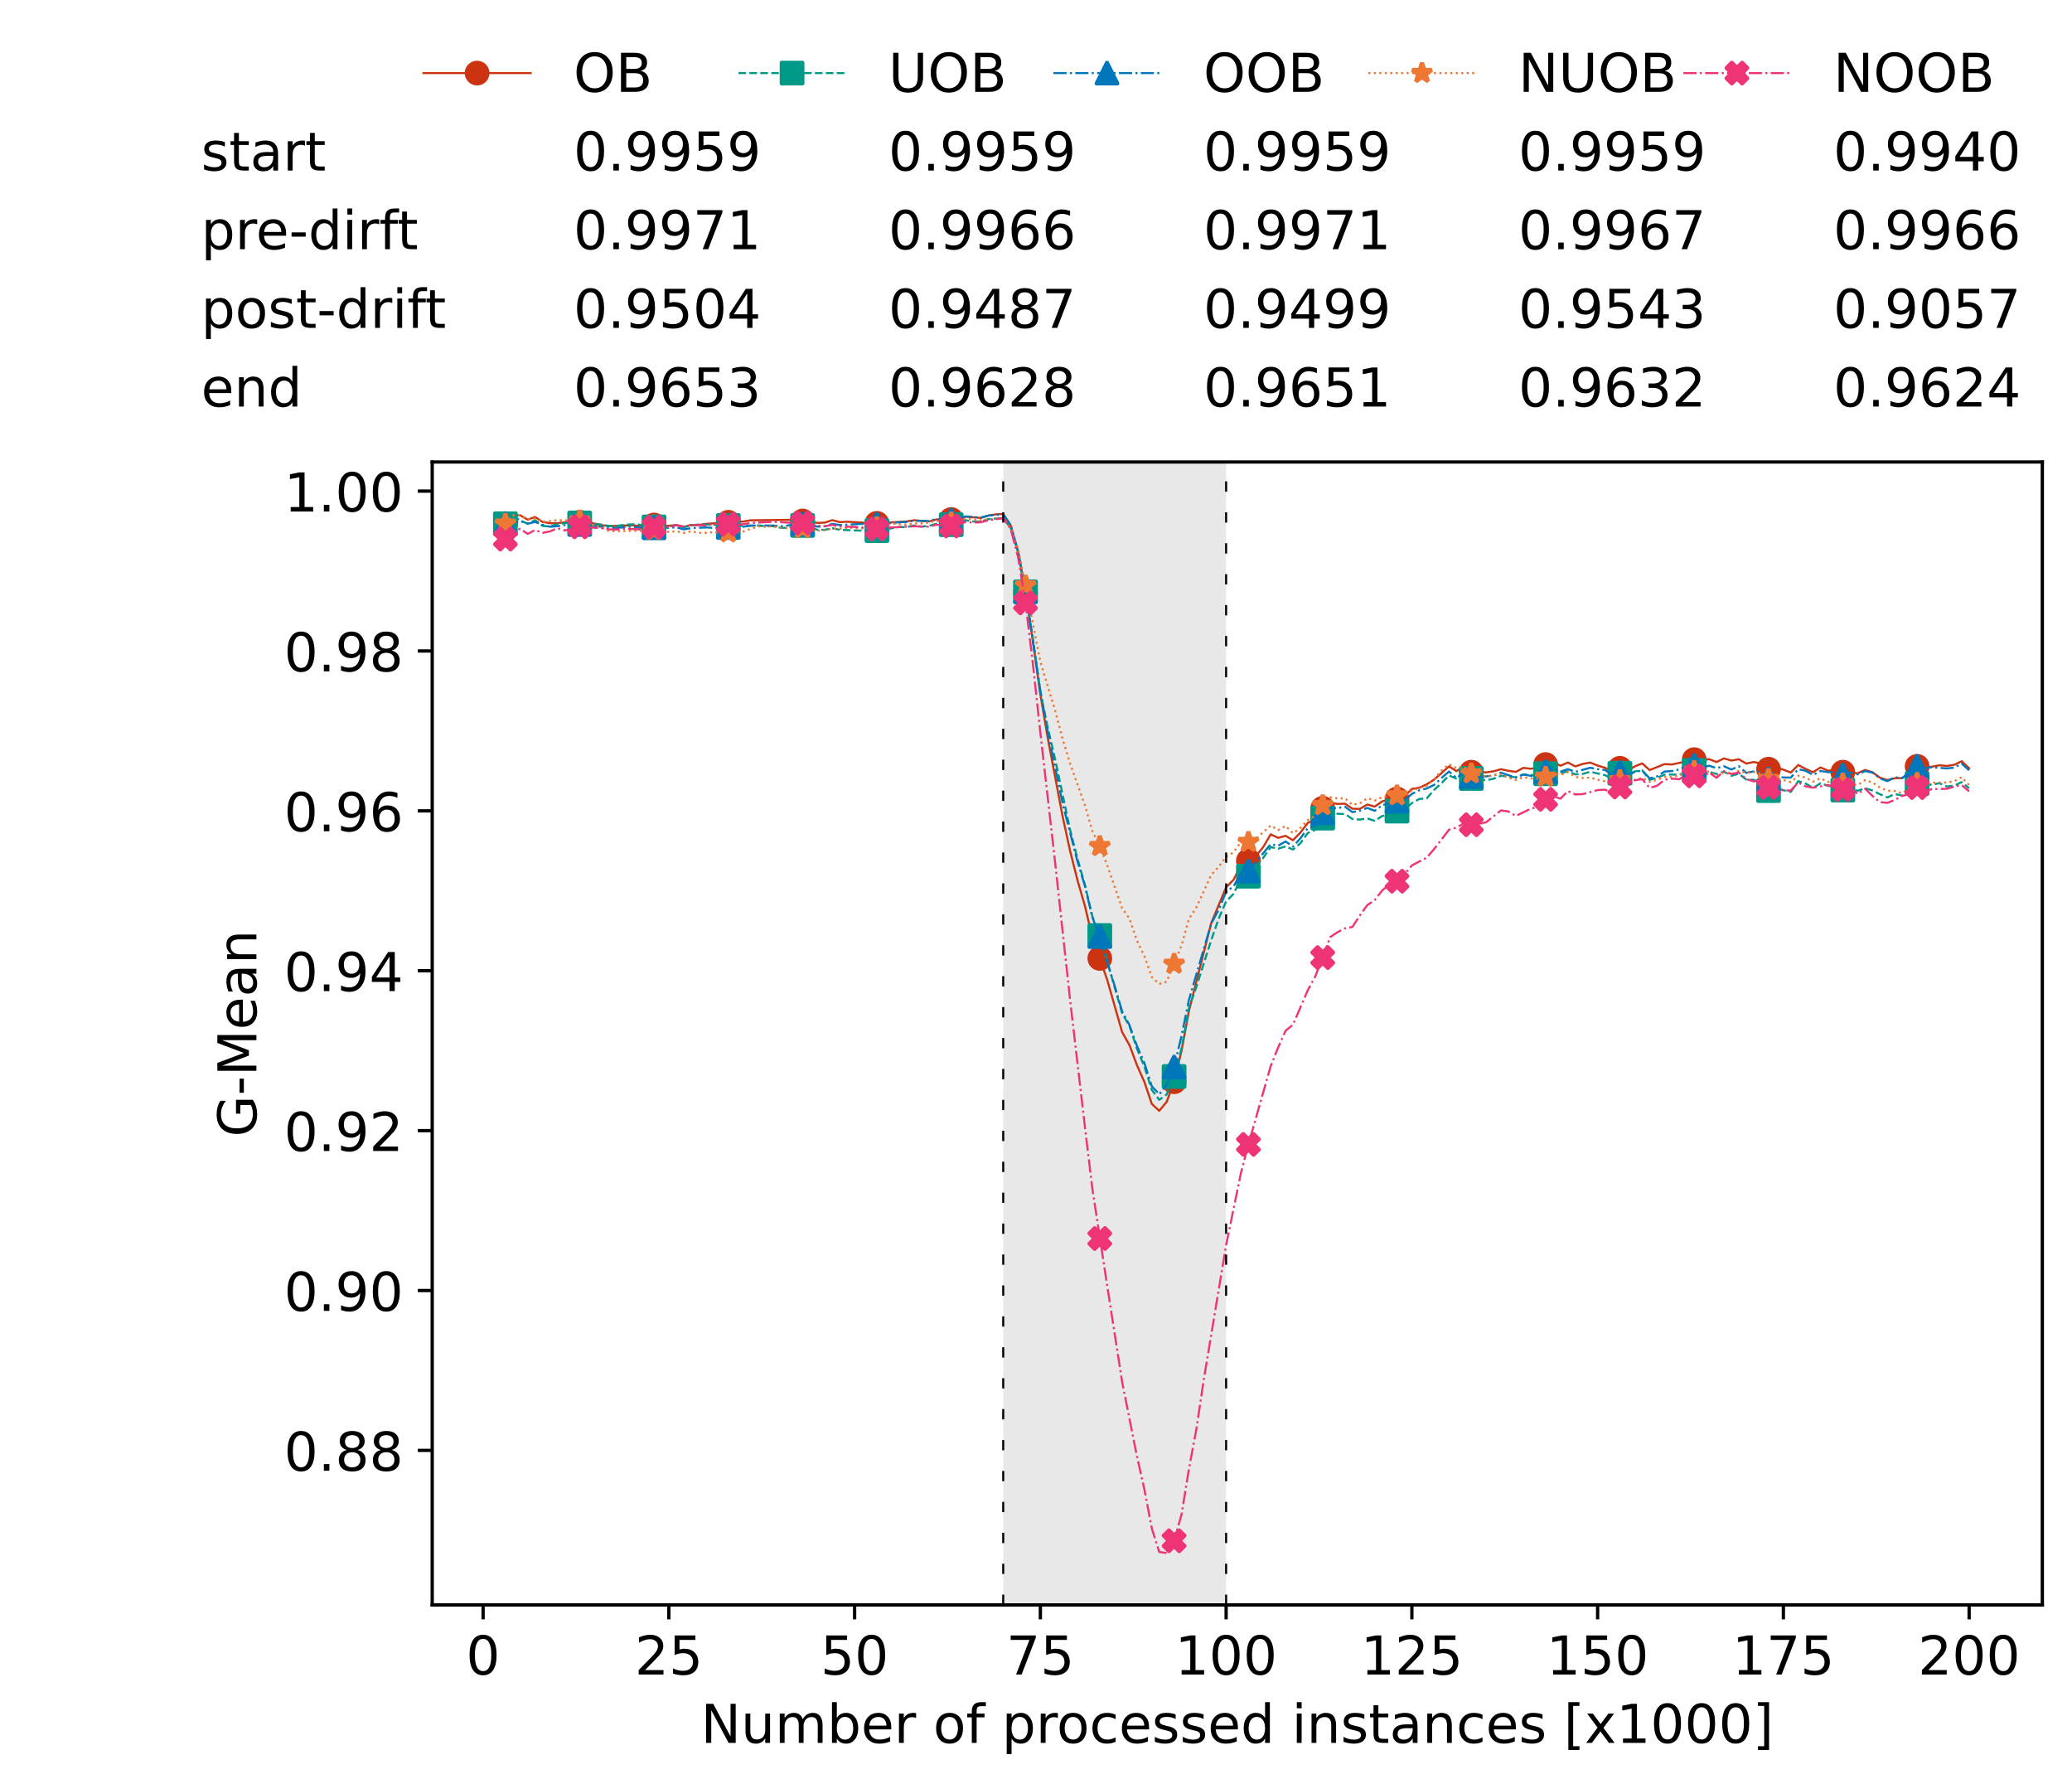 <?xml version="1.0" encoding="utf-8" standalone="no"?>
<!DOCTYPE svg PUBLIC "-//W3C//DTD SVG 1.1//EN"
  "http://www.w3.org/Graphics/SVG/1.1/DTD/svg11.dtd">
<!-- Created with matplotlib (https://matplotlib.org/) -->
<svg height="432.615pt" version="1.1" viewBox="0 0 502.65 432.615" width="502.65pt" xmlns="http://www.w3.org/2000/svg" xmlns:xlink="http://www.w3.org/1999/xlink">
 <defs>
  <style type="text/css">*{stroke-linecap:butt;stroke-linejoin:round;}</style>
 </defs>
 <g id="figure_1">
  <g id="patch_1">
   <path d="M 0 432.615 
L 502.65 432.615 
L 502.65 0 
L 0 0 
z
" style="fill:#ffffff;"/>
  </g>
  <g id="axes_1">
   <g id="patch_2">
    <path d="M 104.85 389.252 
L 495.45 389.252 
L 495.45 112.052 
L 104.85 112.052 
z
" style="fill:#ffffff;"/>
   </g>
   <g id="patch_3">
    <path clip-path="url(#p5f93dd938e)" d="M 297.446 389.252 
L 297.446 112.052 
L 243.372 112.052 
L 243.372 389.252 
z
" style="fill:#d3d3d3;opacity:0.5;"/>
   </g>
   <g id="matplotlib.axis_1">
    <g id="xtick_1">
     <g id="line2d_1">
      <defs>
       <path d="M 0 0 
L 0 3.5 
" id="m00fba49b93" style="stroke:#000000;stroke-width:0.8;"/>
      </defs>
      <g>
       <use style="stroke:#000000;stroke-width:0.8;" x="117.197" xlink:href="#m00fba49b93" y="389.252"/>
      </g>
     </g>
     <g id="text_1">
      <!-- 0 -->
      <g transform="translate(113.061 406.13)scale(0.13 -0.13)">
       <defs>
        <path d="M 31.781 66.406 
Q 24.172 66.406 20.328 58.906 
Q 16.5 51.422 16.5 36.375 
Q 16.5 21.391 20.328 13.891 
Q 24.172 6.391 31.781 6.391 
Q 39.453 6.391 43.281 13.891 
Q 47.125 21.391 47.125 36.375 
Q 47.125 51.422 43.281 58.906 
Q 39.453 66.406 31.781 66.406 
z
M 31.781 74.219 
Q 44.047 74.219 50.516 64.516 
Q 56.984 54.828 56.984 36.375 
Q 56.984 17.969 50.516 8.266 
Q 44.047 -1.422 31.781 -1.422 
Q 19.531 -1.422 13.062 8.266 
Q 6.594 17.969 6.594 36.375 
Q 6.594 54.828 13.062 64.516 
Q 19.531 74.219 31.781 74.219 
z
" id="DejaVuSans-48"/>
       </defs>
       <use xlink:href="#DejaVuSans-48"/>
      </g>
     </g>
    </g>
    <g id="xtick_2">
     <g id="line2d_2">
      <g>
       <use style="stroke:#000000;stroke-width:0.8;" x="162.259" xlink:href="#m00fba49b93" y="389.252"/>
      </g>
     </g>
     <g id="text_2">
      <!-- 25 -->
      <g transform="translate(153.988 406.13)scale(0.13 -0.13)">
       <defs>
        <path d="M 19.188 8.297 
L 53.609 8.297 
L 53.609 0 
L 7.328 0 
L 7.328 8.297 
Q 12.938 14.109 22.625 23.891 
Q 32.328 33.688 34.812 36.531 
Q 39.547 41.844 41.422 45.531 
Q 43.312 49.219 43.312 52.781 
Q 43.312 58.594 39.234 62.25 
Q 35.156 65.922 28.609 65.922 
Q 23.969 65.922 18.812 64.312 
Q 13.672 62.703 7.812 59.422 
L 7.812 69.391 
Q 13.766 71.781 18.938 73 
Q 24.125 74.219 28.422 74.219 
Q 39.75 74.219 46.484 68.547 
Q 53.219 62.891 53.219 53.422 
Q 53.219 48.922 51.531 44.891 
Q 49.859 40.875 45.406 35.406 
Q 44.188 33.984 37.641 27.219 
Q 31.109 20.453 19.188 8.297 
z
" id="DejaVuSans-50"/>
        <path d="M 10.797 72.906 
L 49.516 72.906 
L 49.516 64.594 
L 19.828 64.594 
L 19.828 46.734 
Q 21.969 47.469 24.109 47.828 
Q 26.266 48.188 28.422 48.188 
Q 40.625 48.188 47.75 41.5 
Q 54.891 34.812 54.891 23.391 
Q 54.891 11.625 47.562 5.094 
Q 40.234 -1.422 26.906 -1.422 
Q 22.312 -1.422 17.547 -0.641 
Q 12.797 0.141 7.719 1.703 
L 7.719 11.625 
Q 12.109 9.234 16.797 8.062 
Q 21.484 6.891 26.703 6.891 
Q 35.156 6.891 40.078 11.328 
Q 45.016 15.766 45.016 23.391 
Q 45.016 31 40.078 35.438 
Q 35.156 39.891 26.703 39.891 
Q 22.75 39.891 18.812 39.016 
Q 14.891 38.141 10.797 36.281 
z
" id="DejaVuSans-53"/>
       </defs>
       <use xlink:href="#DejaVuSans-50"/>
       <use x="63.623" xlink:href="#DejaVuSans-53"/>
      </g>
     </g>
    </g>
    <g id="xtick_3">
     <g id="line2d_3">
      <g>
       <use style="stroke:#000000;stroke-width:0.8;" x="207.322" xlink:href="#m00fba49b93" y="389.252"/>
      </g>
     </g>
     <g id="text_3">
      <!-- 50 -->
      <g transform="translate(199.05 406.13)scale(0.13 -0.13)">
       <use xlink:href="#DejaVuSans-53"/>
       <use x="63.623" xlink:href="#DejaVuSans-48"/>
      </g>
     </g>
    </g>
    <g id="xtick_4">
     <g id="line2d_4">
      <g>
       <use style="stroke:#000000;stroke-width:0.8;" x="252.384" xlink:href="#m00fba49b93" y="389.252"/>
      </g>
     </g>
     <g id="text_4">
      <!-- 75 -->
      <g transform="translate(244.113 406.13)scale(0.13 -0.13)">
       <defs>
        <path d="M 8.203 72.906 
L 55.078 72.906 
L 55.078 68.703 
L 28.609 0 
L 18.312 0 
L 43.219 64.594 
L 8.203 64.594 
z
" id="DejaVuSans-55"/>
       </defs>
       <use xlink:href="#DejaVuSans-55"/>
       <use x="63.623" xlink:href="#DejaVuSans-53"/>
      </g>
     </g>
    </g>
    <g id="xtick_5">
     <g id="line2d_5">
      <g>
       <use style="stroke:#000000;stroke-width:0.8;" x="297.446" xlink:href="#m00fba49b93" y="389.252"/>
      </g>
     </g>
     <g id="text_5">
      <!-- 100 -->
      <g transform="translate(285.039 406.13)scale(0.13 -0.13)">
       <defs>
        <path d="M 12.406 8.297 
L 28.516 8.297 
L 28.516 63.922 
L 10.984 60.406 
L 10.984 69.391 
L 28.422 72.906 
L 38.281 72.906 
L 38.281 8.297 
L 54.391 8.297 
L 54.391 0 
L 12.406 0 
z
" id="DejaVuSans-49"/>
       </defs>
       <use xlink:href="#DejaVuSans-49"/>
       <use x="63.623" xlink:href="#DejaVuSans-48"/>
       <use x="127.246" xlink:href="#DejaVuSans-48"/>
      </g>
     </g>
    </g>
    <g id="xtick_6">
     <g id="line2d_6">
      <g>
       <use style="stroke:#000000;stroke-width:0.8;" x="342.509" xlink:href="#m00fba49b93" y="389.252"/>
      </g>
     </g>
     <g id="text_6">
      <!-- 125 -->
      <g transform="translate(330.102 406.13)scale(0.13 -0.13)">
       <use xlink:href="#DejaVuSans-49"/>
       <use x="63.623" xlink:href="#DejaVuSans-50"/>
       <use x="127.246" xlink:href="#DejaVuSans-53"/>
      </g>
     </g>
    </g>
    <g id="xtick_7">
     <g id="line2d_7">
      <g>
       <use style="stroke:#000000;stroke-width:0.8;" x="387.571" xlink:href="#m00fba49b93" y="389.252"/>
      </g>
     </g>
     <g id="text_7">
      <!-- 150 -->
      <g transform="translate(375.164 406.13)scale(0.13 -0.13)">
       <use xlink:href="#DejaVuSans-49"/>
       <use x="63.623" xlink:href="#DejaVuSans-53"/>
       <use x="127.246" xlink:href="#DejaVuSans-48"/>
      </g>
     </g>
    </g>
    <g id="xtick_8">
     <g id="line2d_8">
      <g>
       <use style="stroke:#000000;stroke-width:0.8;" x="432.633" xlink:href="#m00fba49b93" y="389.252"/>
      </g>
     </g>
     <g id="text_8">
      <!-- 175 -->
      <g transform="translate(420.226 406.13)scale(0.13 -0.13)">
       <use xlink:href="#DejaVuSans-49"/>
       <use x="63.623" xlink:href="#DejaVuSans-55"/>
       <use x="127.246" xlink:href="#DejaVuSans-53"/>
      </g>
     </g>
    </g>
    <g id="xtick_9">
     <g id="line2d_9">
      <g>
       <use style="stroke:#000000;stroke-width:0.8;" x="477.695" xlink:href="#m00fba49b93" y="389.252"/>
      </g>
     </g>
     <g id="text_9">
      <!-- 200 -->
      <g transform="translate(465.289 406.13)scale(0.13 -0.13)">
       <use xlink:href="#DejaVuSans-50"/>
       <use x="63.623" xlink:href="#DejaVuSans-48"/>
       <use x="127.246" xlink:href="#DejaVuSans-48"/>
      </g>
     </g>
    </g>
    <g id="text_10">
     <!-- Number of processed instances [x1000] -->
     <g transform="translate(170.025 422.711)scale(0.13 -0.13)">
      <defs>
       <path d="M 9.812 72.906 
L 23.094 72.906 
L 55.422 11.922 
L 55.422 72.906 
L 64.984 72.906 
L 64.984 0 
L 51.703 0 
L 19.391 60.984 
L 19.391 0 
L 9.812 0 
z
" id="DejaVuSans-78"/>
       <path d="M 8.5 21.578 
L 8.5 54.688 
L 17.484 54.688 
L 17.484 21.922 
Q 17.484 14.156 20.5 10.266 
Q 23.531 6.391 29.594 6.391 
Q 36.859 6.391 41.078 11.031 
Q 45.312 15.672 45.312 23.688 
L 45.312 54.688 
L 54.297 54.688 
L 54.297 0 
L 45.312 0 
L 45.312 8.406 
Q 42.047 3.422 37.719 1 
Q 33.406 -1.422 27.688 -1.422 
Q 18.266 -1.422 13.375 4.438 
Q 8.5 10.297 8.5 21.578 
z
M 31.109 56 
z
" id="DejaVuSans-117"/>
       <path d="M 52 44.188 
Q 55.375 50.25 60.062 53.125 
Q 64.75 56 71.094 56 
Q 79.641 56 84.281 50.016 
Q 88.922 44.047 88.922 33.016 
L 88.922 0 
L 79.891 0 
L 79.891 32.719 
Q 79.891 40.578 77.094 44.375 
Q 74.312 48.188 68.609 48.188 
Q 61.625 48.188 57.562 43.547 
Q 53.516 38.922 53.516 30.906 
L 53.516 0 
L 44.484 0 
L 44.484 32.719 
Q 44.484 40.625 41.703 44.406 
Q 38.922 48.188 33.109 48.188 
Q 26.219 48.188 22.156 43.531 
Q 18.109 38.875 18.109 30.906 
L 18.109 0 
L 9.078 0 
L 9.078 54.688 
L 18.109 54.688 
L 18.109 46.188 
Q 21.188 51.219 25.484 53.609 
Q 29.781 56 35.688 56 
Q 41.656 56 45.828 52.969 
Q 50 49.953 52 44.188 
z
" id="DejaVuSans-109"/>
       <path d="M 48.688 27.297 
Q 48.688 37.203 44.609 42.844 
Q 40.531 48.484 33.406 48.484 
Q 26.266 48.484 22.188 42.844 
Q 18.109 37.203 18.109 27.297 
Q 18.109 17.391 22.188 11.75 
Q 26.266 6.109 33.406 6.109 
Q 40.531 6.109 44.609 11.75 
Q 48.688 17.391 48.688 27.297 
z
M 18.109 46.391 
Q 20.953 51.266 25.266 53.625 
Q 29.594 56 35.594 56 
Q 45.562 56 51.781 48.094 
Q 58.016 40.188 58.016 27.297 
Q 58.016 14.406 51.781 6.484 
Q 45.562 -1.422 35.594 -1.422 
Q 29.594 -1.422 25.266 0.953 
Q 20.953 3.328 18.109 8.203 
L 18.109 0 
L 9.078 0 
L 9.078 75.984 
L 18.109 75.984 
z
" id="DejaVuSans-98"/>
       <path d="M 56.203 29.594 
L 56.203 25.203 
L 14.891 25.203 
Q 15.484 15.922 20.484 11.062 
Q 25.484 6.203 34.422 6.203 
Q 39.594 6.203 44.453 7.469 
Q 49.312 8.734 54.109 11.281 
L 54.109 2.781 
Q 49.266 0.734 44.188 -0.344 
Q 39.109 -1.422 33.891 -1.422 
Q 20.797 -1.422 13.156 6.188 
Q 5.516 13.812 5.516 26.812 
Q 5.516 40.234 12.766 48.109 
Q 20.016 56 32.328 56 
Q 43.359 56 49.781 48.891 
Q 56.203 41.797 56.203 29.594 
z
M 47.219 32.234 
Q 47.125 39.594 43.094 43.984 
Q 39.062 48.391 32.422 48.391 
Q 24.906 48.391 20.391 44.141 
Q 15.875 39.891 15.188 32.172 
z
" id="DejaVuSans-101"/>
       <path d="M 41.109 46.297 
Q 39.594 47.172 37.812 47.578 
Q 36.031 48 33.891 48 
Q 26.266 48 22.188 43.047 
Q 18.109 38.094 18.109 28.812 
L 18.109 0 
L 9.078 0 
L 9.078 54.688 
L 18.109 54.688 
L 18.109 46.188 
Q 20.953 51.172 25.484 53.578 
Q 30.031 56 36.531 56 
Q 37.453 56 38.578 55.875 
Q 39.703 55.766 41.062 55.516 
z
" id="DejaVuSans-114"/>
       <path id="DejaVuSans-32"/>
       <path d="M 30.609 48.391 
Q 23.391 48.391 19.188 42.75 
Q 14.984 37.109 14.984 27.297 
Q 14.984 17.484 19.156 11.844 
Q 23.344 6.203 30.609 6.203 
Q 37.797 6.203 41.984 11.859 
Q 46.188 17.531 46.188 27.297 
Q 46.188 37.016 41.984 42.703 
Q 37.797 48.391 30.609 48.391 
z
M 30.609 56 
Q 42.328 56 49.016 48.375 
Q 55.719 40.766 55.719 27.297 
Q 55.719 13.875 49.016 6.219 
Q 42.328 -1.422 30.609 -1.422 
Q 18.844 -1.422 12.172 6.219 
Q 5.516 13.875 5.516 27.297 
Q 5.516 40.766 12.172 48.375 
Q 18.844 56 30.609 56 
z
" id="DejaVuSans-111"/>
       <path d="M 37.109 75.984 
L 37.109 68.5 
L 28.516 68.5 
Q 23.688 68.5 21.797 66.547 
Q 19.922 64.594 19.922 59.516 
L 19.922 54.688 
L 34.719 54.688 
L 34.719 47.703 
L 19.922 47.703 
L 19.922 0 
L 10.891 0 
L 10.891 47.703 
L 2.297 47.703 
L 2.297 54.688 
L 10.891 54.688 
L 10.891 58.5 
Q 10.891 67.625 15.141 71.797 
Q 19.391 75.984 28.609 75.984 
z
" id="DejaVuSans-102"/>
       <path d="M 18.109 8.203 
L 18.109 -20.797 
L 9.078 -20.797 
L 9.078 54.688 
L 18.109 54.688 
L 18.109 46.391 
Q 20.953 51.266 25.266 53.625 
Q 29.594 56 35.594 56 
Q 45.562 56 51.781 48.094 
Q 58.016 40.188 58.016 27.297 
Q 58.016 14.406 51.781 6.484 
Q 45.562 -1.422 35.594 -1.422 
Q 29.594 -1.422 25.266 0.953 
Q 20.953 3.328 18.109 8.203 
z
M 48.688 27.297 
Q 48.688 37.203 44.609 42.844 
Q 40.531 48.484 33.406 48.484 
Q 26.266 48.484 22.188 42.844 
Q 18.109 37.203 18.109 27.297 
Q 18.109 17.391 22.188 11.75 
Q 26.266 6.109 33.406 6.109 
Q 40.531 6.109 44.609 11.75 
Q 48.688 17.391 48.688 27.297 
z
" id="DejaVuSans-112"/>
       <path d="M 48.781 52.594 
L 48.781 44.188 
Q 44.969 46.297 41.141 47.344 
Q 37.312 48.391 33.406 48.391 
Q 24.656 48.391 19.812 42.844 
Q 14.984 37.312 14.984 27.297 
Q 14.984 17.281 19.812 11.734 
Q 24.656 6.203 33.406 6.203 
Q 37.312 6.203 41.141 7.25 
Q 44.969 8.297 48.781 10.406 
L 48.781 2.094 
Q 45.016 0.344 40.984 -0.531 
Q 36.969 -1.422 32.422 -1.422 
Q 20.062 -1.422 12.781 6.344 
Q 5.516 14.109 5.516 27.297 
Q 5.516 40.672 12.859 48.328 
Q 20.219 56 33.016 56 
Q 37.156 56 41.109 55.141 
Q 45.062 54.297 48.781 52.594 
z
" id="DejaVuSans-99"/>
       <path d="M 44.281 53.078 
L 44.281 44.578 
Q 40.484 46.531 36.375 47.5 
Q 32.281 48.484 27.875 48.484 
Q 21.188 48.484 17.844 46.438 
Q 14.5 44.391 14.5 40.281 
Q 14.5 37.156 16.891 35.375 
Q 19.281 33.594 26.516 31.984 
L 29.594 31.297 
Q 39.156 29.25 43.188 25.516 
Q 47.219 21.781 47.219 15.094 
Q 47.219 7.469 41.188 3.016 
Q 35.156 -1.422 24.609 -1.422 
Q 20.219 -1.422 15.453 -0.562 
Q 10.688 0.297 5.422 2 
L 5.422 11.281 
Q 10.406 8.688 15.234 7.391 
Q 20.062 6.109 24.812 6.109 
Q 31.156 6.109 34.562 8.281 
Q 37.984 10.453 37.984 14.406 
Q 37.984 18.062 35.516 20.016 
Q 33.062 21.969 24.703 23.781 
L 21.578 24.516 
Q 13.234 26.266 9.516 29.906 
Q 5.812 33.547 5.812 39.891 
Q 5.812 47.609 11.281 51.797 
Q 16.75 56 26.812 56 
Q 31.781 56 36.172 55.266 
Q 40.578 54.547 44.281 53.078 
z
" id="DejaVuSans-115"/>
       <path d="M 45.406 46.391 
L 45.406 75.984 
L 54.391 75.984 
L 54.391 0 
L 45.406 0 
L 45.406 8.203 
Q 42.578 3.328 38.25 0.953 
Q 33.938 -1.422 27.875 -1.422 
Q 17.969 -1.422 11.734 6.484 
Q 5.516 14.406 5.516 27.297 
Q 5.516 40.188 11.734 48.094 
Q 17.969 56 27.875 56 
Q 33.938 56 38.25 53.625 
Q 42.578 51.266 45.406 46.391 
z
M 14.797 27.297 
Q 14.797 17.391 18.875 11.75 
Q 22.953 6.109 30.078 6.109 
Q 37.203 6.109 41.297 11.75 
Q 45.406 17.391 45.406 27.297 
Q 45.406 37.203 41.297 42.844 
Q 37.203 48.484 30.078 48.484 
Q 22.953 48.484 18.875 42.844 
Q 14.797 37.203 14.797 27.297 
z
" id="DejaVuSans-100"/>
       <path d="M 9.422 54.688 
L 18.406 54.688 
L 18.406 0 
L 9.422 0 
z
M 9.422 75.984 
L 18.406 75.984 
L 18.406 64.594 
L 9.422 64.594 
z
" id="DejaVuSans-105"/>
       <path d="M 54.891 33.016 
L 54.891 0 
L 45.906 0 
L 45.906 32.719 
Q 45.906 40.484 42.875 44.328 
Q 39.844 48.188 33.797 48.188 
Q 26.516 48.188 22.312 43.547 
Q 18.109 38.922 18.109 30.906 
L 18.109 0 
L 9.078 0 
L 9.078 54.688 
L 18.109 54.688 
L 18.109 46.188 
Q 21.344 51.125 25.703 53.562 
Q 30.078 56 35.797 56 
Q 45.219 56 50.047 50.172 
Q 54.891 44.344 54.891 33.016 
z
" id="DejaVuSans-110"/>
       <path d="M 18.312 70.219 
L 18.312 54.688 
L 36.812 54.688 
L 36.812 47.703 
L 18.312 47.703 
L 18.312 18.016 
Q 18.312 11.328 20.141 9.422 
Q 21.969 7.516 27.594 7.516 
L 36.812 7.516 
L 36.812 0 
L 27.594 0 
Q 17.188 0 13.234 3.875 
Q 9.281 7.766 9.281 18.016 
L 9.281 47.703 
L 2.688 47.703 
L 2.688 54.688 
L 9.281 54.688 
L 9.281 70.219 
z
" id="DejaVuSans-116"/>
       <path d="M 34.281 27.484 
Q 23.391 27.484 19.188 25 
Q 14.984 22.516 14.984 16.5 
Q 14.984 11.719 18.141 8.906 
Q 21.297 6.109 26.703 6.109 
Q 34.188 6.109 38.703 11.406 
Q 43.219 16.703 43.219 25.484 
L 43.219 27.484 
z
M 52.203 31.203 
L 52.203 0 
L 43.219 0 
L 43.219 8.297 
Q 40.141 3.328 35.547 0.953 
Q 30.953 -1.422 24.312 -1.422 
Q 15.922 -1.422 10.953 3.297 
Q 6 8.016 6 15.922 
Q 6 25.141 12.172 29.828 
Q 18.359 34.516 30.609 34.516 
L 43.219 34.516 
L 43.219 35.406 
Q 43.219 41.609 39.141 45 
Q 35.062 48.391 27.688 48.391 
Q 23 48.391 18.547 47.266 
Q 14.109 46.141 10.016 43.891 
L 10.016 52.203 
Q 14.938 54.109 19.578 55.047 
Q 24.219 56 28.609 56 
Q 40.484 56 46.344 49.844 
Q 52.203 43.703 52.203 31.203 
z
" id="DejaVuSans-97"/>
       <path d="M 8.594 75.984 
L 29.297 75.984 
L 29.297 69 
L 17.578 69 
L 17.578 -6.203 
L 29.297 -6.203 
L 29.297 -13.188 
L 8.594 -13.188 
z
" id="DejaVuSans-91"/>
       <path d="M 54.891 54.688 
L 35.109 28.078 
L 55.906 0 
L 45.312 0 
L 29.391 21.484 
L 13.484 0 
L 2.875 0 
L 24.125 28.609 
L 4.688 54.688 
L 15.281 54.688 
L 29.781 35.203 
L 44.281 54.688 
z
" id="DejaVuSans-120"/>
       <path d="M 30.422 75.984 
L 30.422 -13.188 
L 9.719 -13.188 
L 9.719 -6.203 
L 21.391 -6.203 
L 21.391 69 
L 9.719 69 
L 9.719 75.984 
z
" id="DejaVuSans-93"/>
      </defs>
      <use xlink:href="#DejaVuSans-78"/>
      <use x="74.805" xlink:href="#DejaVuSans-117"/>
      <use x="138.184" xlink:href="#DejaVuSans-109"/>
      <use x="235.596" xlink:href="#DejaVuSans-98"/>
      <use x="299.072" xlink:href="#DejaVuSans-101"/>
      <use x="360.596" xlink:href="#DejaVuSans-114"/>
      <use x="401.709" xlink:href="#DejaVuSans-32"/>
      <use x="433.496" xlink:href="#DejaVuSans-111"/>
      <use x="494.678" xlink:href="#DejaVuSans-102"/>
      <use x="529.883" xlink:href="#DejaVuSans-32"/>
      <use x="561.67" xlink:href="#DejaVuSans-112"/>
      <use x="625.146" xlink:href="#DejaVuSans-114"/>
      <use x="664.01" xlink:href="#DejaVuSans-111"/>
      <use x="725.191" xlink:href="#DejaVuSans-99"/>
      <use x="780.172" xlink:href="#DejaVuSans-101"/>
      <use x="841.695" xlink:href="#DejaVuSans-115"/>
      <use x="893.795" xlink:href="#DejaVuSans-115"/>
      <use x="945.895" xlink:href="#DejaVuSans-101"/>
      <use x="1007.418" xlink:href="#DejaVuSans-100"/>
      <use x="1070.895" xlink:href="#DejaVuSans-32"/>
      <use x="1102.682" xlink:href="#DejaVuSans-105"/>
      <use x="1130.465" xlink:href="#DejaVuSans-110"/>
      <use x="1193.844" xlink:href="#DejaVuSans-115"/>
      <use x="1245.943" xlink:href="#DejaVuSans-116"/>
      <use x="1285.152" xlink:href="#DejaVuSans-97"/>
      <use x="1346.432" xlink:href="#DejaVuSans-110"/>
      <use x="1409.811" xlink:href="#DejaVuSans-99"/>
      <use x="1464.791" xlink:href="#DejaVuSans-101"/>
      <use x="1526.314" xlink:href="#DejaVuSans-115"/>
      <use x="1578.414" xlink:href="#DejaVuSans-32"/>
      <use x="1610.201" xlink:href="#DejaVuSans-91"/>
      <use x="1649.215" xlink:href="#DejaVuSans-120"/>
      <use x="1708.395" xlink:href="#DejaVuSans-49"/>
      <use x="1772.018" xlink:href="#DejaVuSans-48"/>
      <use x="1835.641" xlink:href="#DejaVuSans-48"/>
      <use x="1899.264" xlink:href="#DejaVuSans-48"/>
      <use x="1962.887" xlink:href="#DejaVuSans-93"/>
     </g>
    </g>
   </g>
   <g id="matplotlib.axis_2">
    <g id="ytick_1">
     <g id="line2d_10">
      <defs>
       <path d="M 0 0 
L -3.5 0 
" id="m331a5dd969" style="stroke:#000000;stroke-width:0.8;"/>
      </defs>
      <g>
       <use style="stroke:#000000;stroke-width:0.8;" x="104.85" xlink:href="#m331a5dd969" y="351.769"/>
      </g>
     </g>
     <g id="text_11">
      <!-- 0.88 -->
      <g transform="translate(68.905 356.708)scale(0.13 -0.13)">
       <defs>
        <path d="M 10.688 12.406 
L 21 12.406 
L 21 0 
L 10.688 0 
z
" id="DejaVuSans-46"/>
        <path d="M 31.781 34.625 
Q 24.75 34.625 20.719 30.859 
Q 16.703 27.094 16.703 20.516 
Q 16.703 13.922 20.719 10.156 
Q 24.75 6.391 31.781 6.391 
Q 38.812 6.391 42.859 10.172 
Q 46.922 13.969 46.922 20.516 
Q 46.922 27.094 42.891 30.859 
Q 38.875 34.625 31.781 34.625 
z
M 21.922 38.812 
Q 15.578 40.375 12.031 44.719 
Q 8.5 49.078 8.5 55.328 
Q 8.5 64.062 14.719 69.141 
Q 20.953 74.219 31.781 74.219 
Q 42.672 74.219 48.875 69.141 
Q 55.078 64.062 55.078 55.328 
Q 55.078 49.078 51.531 44.719 
Q 48 40.375 41.703 38.812 
Q 48.828 37.156 52.797 32.312 
Q 56.781 27.484 56.781 20.516 
Q 56.781 9.906 50.312 4.234 
Q 43.844 -1.422 31.781 -1.422 
Q 19.734 -1.422 13.25 4.234 
Q 6.781 9.906 6.781 20.516 
Q 6.781 27.484 10.781 32.312 
Q 14.797 37.156 21.922 38.812 
z
M 18.312 54.391 
Q 18.312 48.734 21.844 45.562 
Q 25.391 42.391 31.781 42.391 
Q 38.141 42.391 41.719 45.562 
Q 45.312 48.734 45.312 54.391 
Q 45.312 60.062 41.719 63.234 
Q 38.141 66.406 31.781 66.406 
Q 25.391 66.406 21.844 63.234 
Q 18.312 60.062 18.312 54.391 
z
" id="DejaVuSans-56"/>
       </defs>
       <use xlink:href="#DejaVuSans-48"/>
       <use x="63.623" xlink:href="#DejaVuSans-46"/>
       <use x="95.41" xlink:href="#DejaVuSans-56"/>
       <use x="159.033" xlink:href="#DejaVuSans-56"/>
      </g>
     </g>
    </g>
    <g id="ytick_2">
     <g id="line2d_11">
      <g>
       <use style="stroke:#000000;stroke-width:0.8;" x="104.85" xlink:href="#m331a5dd969" y="312.993"/>
      </g>
     </g>
     <g id="text_12">
      <!-- 0.90 -->
      <g transform="translate(68.905 317.932)scale(0.13 -0.13)">
       <defs>
        <path d="M 10.984 1.516 
L 10.984 10.5 
Q 14.703 8.734 18.5 7.812 
Q 22.312 6.891 25.984 6.891 
Q 35.75 6.891 40.891 13.453 
Q 46.047 20.016 46.781 33.406 
Q 43.953 29.203 39.594 26.953 
Q 35.25 24.703 29.984 24.703 
Q 19.047 24.703 12.672 31.312 
Q 6.297 37.938 6.297 49.422 
Q 6.297 60.641 12.938 67.422 
Q 19.578 74.219 30.609 74.219 
Q 43.266 74.219 49.922 64.516 
Q 56.594 54.828 56.594 36.375 
Q 56.594 19.141 48.406 8.859 
Q 40.234 -1.422 26.422 -1.422 
Q 22.703 -1.422 18.891 -0.688 
Q 15.094 0.047 10.984 1.516 
z
M 30.609 32.422 
Q 37.25 32.422 41.125 36.953 
Q 45.016 41.5 45.016 49.422 
Q 45.016 57.281 41.125 61.844 
Q 37.25 66.406 30.609 66.406 
Q 23.969 66.406 20.094 61.844 
Q 16.219 57.281 16.219 49.422 
Q 16.219 41.5 20.094 36.953 
Q 23.969 32.422 30.609 32.422 
z
" id="DejaVuSans-57"/>
       </defs>
       <use xlink:href="#DejaVuSans-48"/>
       <use x="63.623" xlink:href="#DejaVuSans-46"/>
       <use x="95.41" xlink:href="#DejaVuSans-57"/>
       <use x="159.033" xlink:href="#DejaVuSans-48"/>
      </g>
     </g>
    </g>
    <g id="ytick_3">
     <g id="line2d_12">
      <g>
       <use style="stroke:#000000;stroke-width:0.8;" x="104.85" xlink:href="#m331a5dd969" y="274.216"/>
      </g>
     </g>
     <g id="text_13">
      <!-- 0.92 -->
      <g transform="translate(68.905 279.155)scale(0.13 -0.13)">
       <use xlink:href="#DejaVuSans-48"/>
       <use x="63.623" xlink:href="#DejaVuSans-46"/>
       <use x="95.41" xlink:href="#DejaVuSans-57"/>
       <use x="159.033" xlink:href="#DejaVuSans-50"/>
      </g>
     </g>
    </g>
    <g id="ytick_4">
     <g id="line2d_13">
      <g>
       <use style="stroke:#000000;stroke-width:0.8;" x="104.85" xlink:href="#m331a5dd969" y="235.44"/>
      </g>
     </g>
     <g id="text_14">
      <!-- 0.94 -->
      <g transform="translate(68.905 240.379)scale(0.13 -0.13)">
       <defs>
        <path d="M 37.797 64.312 
L 12.891 25.391 
L 37.797 25.391 
z
M 35.203 72.906 
L 47.609 72.906 
L 47.609 25.391 
L 58.016 25.391 
L 58.016 17.188 
L 47.609 17.188 
L 47.609 0 
L 37.797 0 
L 37.797 17.188 
L 4.891 17.188 
L 4.891 26.703 
z
" id="DejaVuSans-52"/>
       </defs>
       <use xlink:href="#DejaVuSans-48"/>
       <use x="63.623" xlink:href="#DejaVuSans-46"/>
       <use x="95.41" xlink:href="#DejaVuSans-57"/>
       <use x="159.033" xlink:href="#DejaVuSans-52"/>
      </g>
     </g>
    </g>
    <g id="ytick_5">
     <g id="line2d_14">
      <g>
       <use style="stroke:#000000;stroke-width:0.8;" x="104.85" xlink:href="#m331a5dd969" y="196.663"/>
      </g>
     </g>
     <g id="text_15">
      <!-- 0.96 -->
      <g transform="translate(68.905 201.602)scale(0.13 -0.13)">
       <defs>
        <path d="M 33.016 40.375 
Q 26.375 40.375 22.484 35.828 
Q 18.609 31.297 18.609 23.391 
Q 18.609 15.531 22.484 10.953 
Q 26.375 6.391 33.016 6.391 
Q 39.656 6.391 43.531 10.953 
Q 47.406 15.531 47.406 23.391 
Q 47.406 31.297 43.531 35.828 
Q 39.656 40.375 33.016 40.375 
z
M 52.594 71.297 
L 52.594 62.312 
Q 48.875 64.062 45.094 64.984 
Q 41.312 65.922 37.594 65.922 
Q 27.828 65.922 22.672 59.328 
Q 17.531 52.734 16.797 39.406 
Q 19.672 43.656 24.016 45.922 
Q 28.375 48.188 33.594 48.188 
Q 44.578 48.188 50.953 41.516 
Q 57.328 34.859 57.328 23.391 
Q 57.328 12.156 50.688 5.359 
Q 44.047 -1.422 33.016 -1.422 
Q 20.359 -1.422 13.672 8.266 
Q 6.984 17.969 6.984 36.375 
Q 6.984 53.656 15.188 63.938 
Q 23.391 74.219 37.203 74.219 
Q 40.922 74.219 44.703 73.484 
Q 48.484 72.75 52.594 71.297 
z
" id="DejaVuSans-54"/>
       </defs>
       <use xlink:href="#DejaVuSans-48"/>
       <use x="63.623" xlink:href="#DejaVuSans-46"/>
       <use x="95.41" xlink:href="#DejaVuSans-57"/>
       <use x="159.033" xlink:href="#DejaVuSans-54"/>
      </g>
     </g>
    </g>
    <g id="ytick_6">
     <g id="line2d_15">
      <g>
       <use style="stroke:#000000;stroke-width:0.8;" x="104.85" xlink:href="#m331a5dd969" y="157.887"/>
      </g>
     </g>
     <g id="text_16">
      <!-- 0.98 -->
      <g transform="translate(68.905 162.825)scale(0.13 -0.13)">
       <use xlink:href="#DejaVuSans-48"/>
       <use x="63.623" xlink:href="#DejaVuSans-46"/>
       <use x="95.41" xlink:href="#DejaVuSans-57"/>
       <use x="159.033" xlink:href="#DejaVuSans-56"/>
      </g>
     </g>
    </g>
    <g id="ytick_7">
     <g id="line2d_16">
      <g>
       <use style="stroke:#000000;stroke-width:0.8;" x="104.85" xlink:href="#m331a5dd969" y="119.11"/>
      </g>
     </g>
     <g id="text_17">
      <!-- 1.00 -->
      <g transform="translate(68.905 124.049)scale(0.13 -0.13)">
       <use xlink:href="#DejaVuSans-49"/>
       <use x="63.623" xlink:href="#DejaVuSans-46"/>
       <use x="95.41" xlink:href="#DejaVuSans-48"/>
       <use x="159.033" xlink:href="#DejaVuSans-48"/>
      </g>
     </g>
    </g>
    <g id="text_18">
     <!-- G-Mean -->
     <g transform="translate(62.201 275.744)rotate(-90)scale(0.13 -0.13)">
      <defs>
       <path d="M 59.516 10.406 
L 59.516 29.984 
L 43.406 29.984 
L 43.406 38.094 
L 69.281 38.094 
L 69.281 6.781 
Q 63.578 2.734 56.688 0.656 
Q 49.812 -1.422 42 -1.422 
Q 24.906 -1.422 15.25 8.562 
Q 5.609 18.562 5.609 36.375 
Q 5.609 54.25 15.25 64.234 
Q 24.906 74.219 42 74.219 
Q 49.125 74.219 55.547 72.453 
Q 61.969 70.703 67.391 67.281 
L 67.391 56.781 
Q 61.922 61.422 55.766 63.766 
Q 49.609 66.109 42.828 66.109 
Q 29.438 66.109 22.719 58.641 
Q 16.016 51.172 16.016 36.375 
Q 16.016 21.625 22.719 14.156 
Q 29.438 6.688 42.828 6.688 
Q 48.047 6.688 52.141 7.594 
Q 56.25 8.5 59.516 10.406 
z
" id="DejaVuSans-71"/>
       <path d="M 4.891 31.391 
L 31.203 31.391 
L 31.203 23.391 
L 4.891 23.391 
z
" id="DejaVuSans-45"/>
       <path d="M 9.812 72.906 
L 24.516 72.906 
L 43.109 23.297 
L 61.812 72.906 
L 76.516 72.906 
L 76.516 0 
L 66.891 0 
L 66.891 64.016 
L 48.094 14.016 
L 38.188 14.016 
L 19.391 64.016 
L 19.391 0 
L 9.812 0 
z
" id="DejaVuSans-77"/>
      </defs>
      <use xlink:href="#DejaVuSans-71"/>
      <use x="77.49" xlink:href="#DejaVuSans-45"/>
      <use x="113.574" xlink:href="#DejaVuSans-77"/>
      <use x="199.854" xlink:href="#DejaVuSans-101"/>
      <use x="261.377" xlink:href="#DejaVuSans-97"/>
      <use x="322.656" xlink:href="#DejaVuSans-110"/>
     </g>
    </g>
   </g>
   <g id="line2d_17"/>
   <g id="line2d_18"/>
   <g id="line2d_19"/>
   <g id="line2d_20"/>
   <g id="line2d_21"/>
   <g id="line2d_22">
    <path clip-path="url(#p5f93dd938e)" d="M 122.605 127.024 
L 124.407 125.007 
L 126.21 124.989 
L 128.012 126.024 
L 129.815 125.389 
L 131.617 126.58 
L 133.419 126.894 
L 135.222 126.894 
L 137.024 126.665 
L 140.629 126.672 
L 144.234 126.978 
L 146.037 127.391 
L 147.839 127.609 
L 153.247 127.397 
L 155.049 127.566 
L 156.852 127.531 
L 158.654 127.329 
L 160.457 127.523 
L 162.259 127.524 
L 164.062 127.314 
L 165.864 127.811 
L 167.667 127.334 
L 169.469 127.336 
L 171.272 127.044 
L 180.284 126.494 
L 182.087 126.189 
L 192.902 126.071 
L 194.704 126.357 
L 196.507 126.453 
L 198.309 126.837 
L 200.112 126.744 
L 201.914 126.156 
L 203.717 126.634 
L 205.519 126.536 
L 209.124 126.729 
L 210.927 127.027 
L 219.939 126.47 
L 221.742 126.174 
L 225.347 126.472 
L 227.149 125.991 
L 228.952 126.082 
L 230.754 126 
L 234.359 125.319 
L 237.964 125.612 
L 239.767 125.04 
L 241.569 124.748 
L 243.372 124.652 
L 245.174 127.413 
L 246.976 133.75 
L 248.779 143.692 
L 250.581 155.59 
L 252.384 168.429 
L 254.186 179.03 
L 257.791 198.064 
L 259.594 206.382 
L 261.396 213.513 
L 263.199 219.774 
L 265.001 227.4 
L 268.606 237.66 
L 272.211 250.313 
L 274.014 253.514 
L 275.816 258.343 
L 277.619 262.415 
L 279.421 267.745 
L 281.224 269.405 
L 283.026 267.232 
L 284.829 262.357 
L 286.631 254.852 
L 288.434 245.149 
L 293.841 223.85 
L 297.446 215.19 
L 299.249 213.377 
L 301.051 209.829 
L 304.656 207.649 
L 306.459 205.423 
L 308.261 202.353 
L 310.064 203.209 
L 311.866 202.723 
L 313.669 203.779 
L 315.471 201.941 
L 317.274 199.564 
L 319.076 198.81 
L 320.879 196.042 
L 322.681 194.694 
L 324.484 194.969 
L 326.286 194.93 
L 328.089 196.142 
L 329.891 196.186 
L 331.694 195.121 
L 333.496 195.627 
L 335.299 194.367 
L 337.101 193.933 
L 338.904 193.789 
L 340.706 193.089 
L 342.509 191.343 
L 344.311 191.046 
L 346.114 190.214 
L 347.916 189.078 
L 351.521 185.87 
L 353.324 187.023 
L 355.126 185.958 
L 356.928 187.286 
L 358.731 187.163 
L 360.533 187.327 
L 362.336 187.061 
L 364.138 186.558 
L 365.941 186.952 
L 367.743 187.199 
L 369.546 186.232 
L 371.348 186.444 
L 373.151 186.229 
L 374.953 185.428 
L 376.756 184.774 
L 378.558 185.717 
L 380.361 184.938 
L 382.163 185.88 
L 383.966 185.277 
L 385.768 184.953 
L 387.571 185.683 
L 389.373 186.209 
L 391.176 187.342 
L 392.978 186.346 
L 394.781 187.015 
L 396.583 185.888 
L 398.386 185.145 
L 400.188 186.769 
L 403.793 185.327 
L 405.596 185.404 
L 411.003 184.242 
L 412.806 184.444 
L 414.608 184.114 
L 416.411 184.817 
L 418.213 183.94 
L 420.016 184.466 
L 421.818 184.148 
L 423.621 185.187 
L 425.423 184.822 
L 427.226 185.168 
L 429.028 186.558 
L 430.831 186.103 
L 432.633 186.669 
L 434.436 187.373 
L 436.238 185.543 
L 438.041 186.498 
L 439.843 187.285 
L 441.646 186.128 
L 443.448 186.909 
L 445.251 186.771 
L 447.053 187.282 
L 448.856 187.349 
L 450.658 187.548 
L 452.461 186.737 
L 454.263 187.317 
L 456.066 188.621 
L 457.868 189.19 
L 459.671 188.74 
L 461.473 188.713 
L 465.078 185.864 
L 466.881 186.293 
L 470.485 185.601 
L 472.288 185.781 
L 474.09 185.496 
L 475.893 184.615 
L 477.695 186.33 
L 477.695 186.33 
" style="fill:none;stroke:#cc3311;stroke-linecap:square;stroke-width:0.5;"/>
    <defs>
     <path d="M 0 2.5 
C 0.663 2.5 1.299 2.237 1.768 1.768 
C 2.237 1.299 2.5 0.663 2.5 0 
C 2.5 -0.663 2.237 -1.299 1.768 -1.768 
C 1.299 -2.237 0.663 -2.5 0 -2.5 
C -0.663 -2.5 -1.299 -2.237 -1.768 -1.768 
C -2.237 -1.299 -2.5 -0.663 -2.5 0 
C -2.5 0.663 -2.237 1.299 -1.768 1.768 
C -1.299 2.237 -0.663 2.5 0 2.5 
z
" id="m256b3d9dfd" style="stroke:#cc3311;"/>
    </defs>
    <g clip-path="url(#p5f93dd938e)">
     <use style="fill:#cc3311;stroke:#cc3311;" x="122.605" xlink:href="#m256b3d9dfd" y="127.024"/>
     <use style="fill:#cc3311;stroke:#cc3311;" x="140.629" xlink:href="#m256b3d9dfd" y="126.672"/>
     <use style="fill:#cc3311;stroke:#cc3311;" x="158.654" xlink:href="#m256b3d9dfd" y="127.329"/>
     <use style="fill:#cc3311;stroke:#cc3311;" x="176.679" xlink:href="#m256b3d9dfd" y="126.672"/>
     <use style="fill:#cc3311;stroke:#cc3311;" x="194.704" xlink:href="#m256b3d9dfd" y="126.357"/>
     <use style="fill:#cc3311;stroke:#cc3311;" x="212.729" xlink:href="#m256b3d9dfd" y="126.929"/>
     <use style="fill:#cc3311;stroke:#cc3311;" x="230.754" xlink:href="#m256b3d9dfd" y="126"/>
     <use style="fill:#cc3311;stroke:#cc3311;" x="248.779" xlink:href="#m256b3d9dfd" y="143.692"/>
     <use style="fill:#cc3311;stroke:#cc3311;" x="266.804" xlink:href="#m256b3d9dfd" y="232.443"/>
     <use style="fill:#cc3311;stroke:#cc3311;" x="284.829" xlink:href="#m256b3d9dfd" y="262.357"/>
     <use style="fill:#cc3311;stroke:#cc3311;" x="302.854" xlink:href="#m256b3d9dfd" y="208.738"/>
     <use style="fill:#cc3311;stroke:#cc3311;" x="320.879" xlink:href="#m256b3d9dfd" y="196.042"/>
     <use style="fill:#cc3311;stroke:#cc3311;" x="338.904" xlink:href="#m256b3d9dfd" y="193.789"/>
     <use style="fill:#cc3311;stroke:#cc3311;" x="356.928" xlink:href="#m256b3d9dfd" y="187.286"/>
     <use style="fill:#cc3311;stroke:#cc3311;" x="374.953" xlink:href="#m256b3d9dfd" y="185.428"/>
     <use style="fill:#cc3311;stroke:#cc3311;" x="392.978" xlink:href="#m256b3d9dfd" y="186.346"/>
     <use style="fill:#cc3311;stroke:#cc3311;" x="411.003" xlink:href="#m256b3d9dfd" y="184.242"/>
     <use style="fill:#cc3311;stroke:#cc3311;" x="429.028" xlink:href="#m256b3d9dfd" y="186.558"/>
     <use style="fill:#cc3311;stroke:#cc3311;" x="447.053" xlink:href="#m256b3d9dfd" y="187.282"/>
     <use style="fill:#cc3311;stroke:#cc3311;" x="465.078" xlink:href="#m256b3d9dfd" y="185.864"/>
    </g>
   </g>
   <g id="line2d_23"/>
   <g id="line2d_24"/>
   <g id="line2d_25"/>
   <g id="line2d_26"/>
   <g id="line2d_27">
    <path clip-path="url(#p5f93dd938e)" d="M 122.605 127.024 
L 124.407 125.007 
L 126.21 126.281 
L 128.012 126.994 
L 129.815 126.165 
L 131.617 127.542 
L 133.419 127.719 
L 135.222 127.101 
L 138.827 126.655 
L 144.234 127.11 
L 146.037 127.23 
L 147.839 127.584 
L 149.642 127.547 
L 151.444 127.289 
L 153.247 127.157 
L 155.049 127.233 
L 158.654 127.789 
L 160.457 127.888 
L 162.259 127.695 
L 164.062 127.388 
L 165.864 127.881 
L 167.667 127.406 
L 169.469 127.214 
L 173.074 127.225 
L 174.877 127.532 
L 176.679 127.435 
L 180.284 127.555 
L 183.889 127.441 
L 185.692 127.631 
L 187.494 127.622 
L 189.297 128.006 
L 191.099 128.022 
L 192.902 127.534 
L 194.704 127.436 
L 196.507 127.822 
L 198.309 128.502 
L 200.112 128.502 
L 201.914 128.111 
L 203.717 128.492 
L 210.927 128.776 
L 212.729 128.689 
L 218.137 127.828 
L 219.939 127.838 
L 221.742 127.443 
L 223.544 127.723 
L 225.347 127.541 
L 227.149 127.051 
L 228.952 127.239 
L 230.754 127.253 
L 232.557 126.868 
L 234.359 126.196 
L 236.162 126.489 
L 237.964 126.491 
L 239.767 125.918 
L 243.372 125.625 
L 245.174 128.091 
L 246.976 133.932 
L 248.779 143.546 
L 250.581 154.998 
L 252.384 167.869 
L 254.186 176.508 
L 255.989 184.246 
L 259.594 201.274 
L 261.396 208.291 
L 263.199 214.647 
L 265.001 222.241 
L 266.804 226.896 
L 272.211 245.723 
L 274.014 248.904 
L 275.816 254.326 
L 277.619 258.694 
L 279.421 264.315 
L 281.224 266.751 
L 283.026 265.456 
L 284.829 261.086 
L 286.631 254.304 
L 288.434 244.473 
L 290.236 239.324 
L 293.841 227.973 
L 295.644 222.792 
L 297.446 218.61 
L 299.249 216.8 
L 301.051 213.09 
L 302.854 212.508 
L 304.656 210.166 
L 306.459 208.031 
L 308.261 205.45 
L 310.064 205.841 
L 311.866 205.282 
L 313.669 206.042 
L 315.471 204.496 
L 317.274 202.022 
L 319.076 201.272 
L 320.879 198.423 
L 322.681 196.904 
L 324.484 197.373 
L 326.286 197.424 
L 328.089 198.641 
L 329.891 198.776 
L 331.694 198.49 
L 333.496 199.09 
L 335.299 197.923 
L 337.101 197.58 
L 338.904 196.722 
L 340.706 196.414 
L 342.509 194.766 
L 344.311 193.782 
L 346.114 193.623 
L 347.916 191.577 
L 349.719 189.904 
L 351.521 188.072 
L 353.324 188.835 
L 355.126 187.395 
L 356.928 188.802 
L 360.533 189.227 
L 362.336 188.874 
L 364.138 188.161 
L 367.743 188.515 
L 369.546 187.851 
L 373.151 188.057 
L 374.953 187.653 
L 376.756 186.499 
L 378.558 187.534 
L 380.361 187.059 
L 382.163 187.81 
L 383.966 187.691 
L 385.768 187.184 
L 389.373 188.003 
L 391.176 188.921 
L 392.978 187.548 
L 394.781 188.307 
L 396.583 187.087 
L 398.386 186.829 
L 400.188 189.146 
L 401.991 188.649 
L 403.793 187.887 
L 405.596 187.85 
L 407.398 187.93 
L 409.201 187.034 
L 411.003 186.847 
L 412.806 187.728 
L 414.608 187.209 
L 416.411 187.71 
L 418.213 187.146 
L 420.016 188.158 
L 421.818 187.644 
L 423.621 189.071 
L 425.423 189.125 
L 427.226 189.969 
L 429.028 191.745 
L 430.831 191.098 
L 432.633 191.659 
L 434.436 192.067 
L 436.238 189.454 
L 438.041 190.037 
L 439.843 191.12 
L 441.646 189.968 
L 443.448 190.565 
L 445.251 190.822 
L 447.053 191.632 
L 448.856 191.217 
L 450.658 191.796 
L 452.461 191.185 
L 454.263 191.73 
L 456.066 192.639 
L 457.868 193.404 
L 459.671 192.572 
L 461.473 192.957 
L 463.276 191.589 
L 465.078 190.029 
L 468.683 190.334 
L 470.485 189.954 
L 472.288 190.742 
L 474.09 190.555 
L 475.893 189.682 
L 477.695 191.203 
L 477.695 191.203 
" style="fill:none;stroke:#009988;stroke-dasharray:1.85,0.8;stroke-dashoffset:0;stroke-width:0.5;"/>
    <defs>
     <path d="M -2.5 2.5 
L 2.5 2.5 
L 2.5 -2.5 
L -2.5 -2.5 
z
" id="m250def8b89" style="stroke:#009988;stroke-linejoin:miter;"/>
    </defs>
    <g clip-path="url(#p5f93dd938e)">
     <use style="fill:#009988;stroke:#009988;stroke-linejoin:miter;" x="122.605" xlink:href="#m250def8b89" y="127.024"/>
     <use style="fill:#009988;stroke:#009988;stroke-linejoin:miter;" x="140.629" xlink:href="#m250def8b89" y="126.828"/>
     <use style="fill:#009988;stroke:#009988;stroke-linejoin:miter;" x="158.654" xlink:href="#m250def8b89" y="127.789"/>
     <use style="fill:#009988;stroke:#009988;stroke-linejoin:miter;" x="176.679" xlink:href="#m250def8b89" y="127.435"/>
     <use style="fill:#009988;stroke:#009988;stroke-linejoin:miter;" x="194.704" xlink:href="#m250def8b89" y="127.436"/>
     <use style="fill:#009988;stroke:#009988;stroke-linejoin:miter;" x="212.729" xlink:href="#m250def8b89" y="128.689"/>
     <use style="fill:#009988;stroke:#009988;stroke-linejoin:miter;" x="230.754" xlink:href="#m250def8b89" y="127.253"/>
     <use style="fill:#009988;stroke:#009988;stroke-linejoin:miter;" x="248.779" xlink:href="#m250def8b89" y="143.546"/>
     <use style="fill:#009988;stroke:#009988;stroke-linejoin:miter;" x="266.804" xlink:href="#m250def8b89" y="226.896"/>
     <use style="fill:#009988;stroke:#009988;stroke-linejoin:miter;" x="284.829" xlink:href="#m250def8b89" y="261.086"/>
     <use style="fill:#009988;stroke:#009988;stroke-linejoin:miter;" x="302.854" xlink:href="#m250def8b89" y="212.508"/>
     <use style="fill:#009988;stroke:#009988;stroke-linejoin:miter;" x="320.879" xlink:href="#m250def8b89" y="198.423"/>
     <use style="fill:#009988;stroke:#009988;stroke-linejoin:miter;" x="338.904" xlink:href="#m250def8b89" y="196.722"/>
     <use style="fill:#009988;stroke:#009988;stroke-linejoin:miter;" x="356.928" xlink:href="#m250def8b89" y="188.802"/>
     <use style="fill:#009988;stroke:#009988;stroke-linejoin:miter;" x="374.953" xlink:href="#m250def8b89" y="187.653"/>
     <use style="fill:#009988;stroke:#009988;stroke-linejoin:miter;" x="392.978" xlink:href="#m250def8b89" y="187.548"/>
     <use style="fill:#009988;stroke:#009988;stroke-linejoin:miter;" x="411.003" xlink:href="#m250def8b89" y="186.847"/>
     <use style="fill:#009988;stroke:#009988;stroke-linejoin:miter;" x="429.028" xlink:href="#m250def8b89" y="191.745"/>
     <use style="fill:#009988;stroke:#009988;stroke-linejoin:miter;" x="447.053" xlink:href="#m250def8b89" y="191.632"/>
     <use style="fill:#009988;stroke:#009988;stroke-linejoin:miter;" x="465.078" xlink:href="#m250def8b89" y="190.029"/>
    </g>
   </g>
   <g id="line2d_28"/>
   <g id="line2d_29"/>
   <g id="line2d_30"/>
   <g id="line2d_31"/>
   <g id="line2d_32">
    <path clip-path="url(#p5f93dd938e)" d="M 122.605 127.024 
L 124.407 127.008 
L 126.21 126.323 
L 128.012 127.025 
L 129.815 126.592 
L 131.617 127.268 
L 133.419 127.762 
L 135.222 127.625 
L 138.827 127.068 
L 144.234 127.572 
L 147.839 127.989 
L 149.642 128.044 
L 153.247 127.711 
L 155.049 127.97 
L 160.457 128.001 
L 162.259 128.006 
L 164.062 127.893 
L 165.864 128.388 
L 167.667 128.102 
L 171.272 127.919 
L 174.877 128.126 
L 176.679 127.935 
L 178.482 127.945 
L 180.284 127.766 
L 182.087 127.47 
L 187.494 127.454 
L 189.297 127.646 
L 191.099 127.46 
L 192.902 127.069 
L 196.507 127.166 
L 198.309 127.739 
L 200.112 127.645 
L 201.914 127.056 
L 203.717 127.341 
L 209.124 127.049 
L 210.927 127.239 
L 214.532 126.954 
L 218.137 126.672 
L 219.939 126.581 
L 221.742 126.283 
L 225.347 126.384 
L 227.149 125.894 
L 228.952 126.18 
L 230.754 126.19 
L 232.557 125.803 
L 234.359 125.233 
L 237.964 125.525 
L 239.767 125.048 
L 243.372 124.757 
L 245.174 127.324 
L 246.976 133.771 
L 248.779 143.469 
L 252.384 167.576 
L 254.186 177.472 
L 257.791 194.911 
L 261.396 208.928 
L 263.199 214.895 
L 265.001 222.499 
L 266.804 227.15 
L 268.606 233.34 
L 270.409 239.116 
L 272.211 245.274 
L 274.014 248.657 
L 275.816 253.675 
L 277.619 257.845 
L 279.421 263.465 
L 281.224 265.404 
L 283.026 263.123 
L 284.829 258.781 
L 286.631 251.238 
L 288.434 242.472 
L 293.841 223.954 
L 295.644 220.644 
L 297.446 216.248 
L 299.249 215.022 
L 301.051 211.595 
L 302.854 211.293 
L 308.261 204.738 
L 310.064 205.12 
L 311.866 204.084 
L 313.669 205.335 
L 315.471 203.302 
L 317.274 200.842 
L 319.076 200.286 
L 320.879 197.138 
L 322.681 195.906 
L 324.484 195.996 
L 326.286 195.662 
L 328.089 196.966 
L 329.891 196.626 
L 331.694 195.948 
L 333.496 196.655 
L 335.299 195.295 
L 338.904 194.295 
L 340.706 194.103 
L 342.509 192.551 
L 344.311 191.677 
L 346.114 191.234 
L 347.916 190.358 
L 349.719 188.663 
L 351.521 187.123 
L 353.324 188.664 
L 355.126 187.5 
L 356.928 188.324 
L 358.731 188.488 
L 362.336 188.092 
L 364.138 187.394 
L 367.743 188.615 
L 369.546 187.839 
L 371.348 188.156 
L 373.151 188.149 
L 376.756 186.199 
L 378.558 187.14 
L 380.361 186.551 
L 382.163 187.199 
L 385.768 186.208 
L 387.571 186.551 
L 389.373 186.759 
L 391.176 187.975 
L 392.978 187.393 
L 394.781 187.854 
L 396.583 187.217 
L 398.386 186.871 
L 400.188 188.792 
L 401.991 188.287 
L 403.793 187.132 
L 405.596 187.005 
L 407.398 186.603 
L 409.201 185.81 
L 411.003 185.637 
L 412.806 186.228 
L 414.608 185.707 
L 416.411 186.303 
L 418.213 185.827 
L 420.016 186.642 
L 421.818 185.839 
L 423.621 187.458 
L 425.423 187.102 
L 427.226 187.267 
L 429.028 188.927 
L 430.831 188.288 
L 432.633 188.563 
L 434.436 188.589 
L 436.238 186.562 
L 438.041 186.956 
L 439.843 187.953 
L 441.646 186.989 
L 443.448 187.279 
L 445.251 187.24 
L 447.053 187.939 
L 448.856 187.424 
L 450.658 187.812 
L 452.461 187.008 
L 454.263 187.381 
L 456.066 188.784 
L 457.868 189.454 
L 459.671 188.518 
L 461.473 188.709 
L 465.078 185.873 
L 466.881 186.312 
L 468.683 186.089 
L 472.288 186.372 
L 474.09 186.189 
L 475.893 185.203 
L 477.695 186.824 
L 477.695 186.824 
" style="fill:none;stroke:#0077bb;stroke-dasharray:3.2,0.8,0.5,0.8;stroke-dashoffset:0;stroke-width:0.5;"/>
    <defs>
     <path d="M 0 -2.5 
L -2.5 2.5 
L 2.5 2.5 
z
" id="m1ab426ebec" style="stroke:#0077bb;stroke-linejoin:miter;"/>
    </defs>
    <g clip-path="url(#p5f93dd938e)">
     <use style="fill:#0077bb;stroke:#0077bb;stroke-linejoin:miter;" x="122.605" xlink:href="#m1ab426ebec" y="127.024"/>
     <use style="fill:#0077bb;stroke:#0077bb;stroke-linejoin:miter;" x="140.629" xlink:href="#m1ab426ebec" y="127.203"/>
     <use style="fill:#0077bb;stroke:#0077bb;stroke-linejoin:miter;" x="158.654" xlink:href="#m1ab426ebec" y="128.007"/>
     <use style="fill:#0077bb;stroke:#0077bb;stroke-linejoin:miter;" x="176.679" xlink:href="#m1ab426ebec" y="127.935"/>
     <use style="fill:#0077bb;stroke:#0077bb;stroke-linejoin:miter;" x="194.704" xlink:href="#m1ab426ebec" y="127.069"/>
     <use style="fill:#0077bb;stroke:#0077bb;stroke-linejoin:miter;" x="212.729" xlink:href="#m1ab426ebec" y="127.147"/>
     <use style="fill:#0077bb;stroke:#0077bb;stroke-linejoin:miter;" x="230.754" xlink:href="#m1ab426ebec" y="126.19"/>
     <use style="fill:#0077bb;stroke:#0077bb;stroke-linejoin:miter;" x="248.779" xlink:href="#m1ab426ebec" y="143.469"/>
     <use style="fill:#0077bb;stroke:#0077bb;stroke-linejoin:miter;" x="266.804" xlink:href="#m1ab426ebec" y="227.15"/>
     <use style="fill:#0077bb;stroke:#0077bb;stroke-linejoin:miter;" x="284.829" xlink:href="#m1ab426ebec" y="258.781"/>
     <use style="fill:#0077bb;stroke:#0077bb;stroke-linejoin:miter;" x="302.854" xlink:href="#m1ab426ebec" y="211.293"/>
     <use style="fill:#0077bb;stroke:#0077bb;stroke-linejoin:miter;" x="320.879" xlink:href="#m1ab426ebec" y="197.138"/>
     <use style="fill:#0077bb;stroke:#0077bb;stroke-linejoin:miter;" x="338.904" xlink:href="#m1ab426ebec" y="194.295"/>
     <use style="fill:#0077bb;stroke:#0077bb;stroke-linejoin:miter;" x="356.928" xlink:href="#m1ab426ebec" y="188.324"/>
     <use style="fill:#0077bb;stroke:#0077bb;stroke-linejoin:miter;" x="374.953" xlink:href="#m1ab426ebec" y="187.167"/>
     <use style="fill:#0077bb;stroke:#0077bb;stroke-linejoin:miter;" x="392.978" xlink:href="#m1ab426ebec" y="187.393"/>
     <use style="fill:#0077bb;stroke:#0077bb;stroke-linejoin:miter;" x="411.003" xlink:href="#m1ab426ebec" y="185.637"/>
     <use style="fill:#0077bb;stroke:#0077bb;stroke-linejoin:miter;" x="429.028" xlink:href="#m1ab426ebec" y="188.927"/>
     <use style="fill:#0077bb;stroke:#0077bb;stroke-linejoin:miter;" x="447.053" xlink:href="#m1ab426ebec" y="187.939"/>
     <use style="fill:#0077bb;stroke:#0077bb;stroke-linejoin:miter;" x="465.078" xlink:href="#m1ab426ebec" y="185.873"/>
    </g>
   </g>
   <g id="line2d_33"/>
   <g id="line2d_34"/>
   <g id="line2d_35"/>
   <g id="line2d_36"/>
   <g id="line2d_37">
    <path clip-path="url(#p5f93dd938e)" d="M 122.605 127.024 
L 124.407 125.007 
L 126.21 124.989 
L 128.012 125.973 
L 129.815 125.723 
L 131.617 126.58 
L 135.222 126.157 
L 137.024 126.222 
L 138.827 126.068 
L 140.629 126.278 
L 144.234 127.459 
L 146.037 127.965 
L 147.839 128.808 
L 149.642 128.827 
L 153.247 128.735 
L 160.457 128.728 
L 162.259 129.032 
L 164.062 128.832 
L 165.864 129.24 
L 167.667 128.846 
L 169.469 129.235 
L 171.272 129.24 
L 173.074 129.052 
L 174.877 129.268 
L 176.679 129.186 
L 178.482 128.942 
L 180.284 128.915 
L 183.889 127.651 
L 185.692 127.735 
L 187.494 127.619 
L 189.297 128.003 
L 191.099 128.113 
L 192.902 128.015 
L 194.704 128.116 
L 196.507 128.502 
L 198.309 128.678 
L 200.112 128.581 
L 201.914 128.186 
L 203.717 128.282 
L 205.519 127.989 
L 209.124 128.176 
L 212.729 127.889 
L 214.532 127.597 
L 216.334 126.969 
L 219.939 127.248 
L 221.742 126.947 
L 223.544 126.937 
L 225.347 126.725 
L 227.149 126.328 
L 228.952 126.611 
L 230.754 126.725 
L 234.359 125.771 
L 236.162 126.069 
L 237.964 126.165 
L 243.372 125.59 
L 245.174 128.16 
L 246.976 133.077 
L 250.581 151.303 
L 252.384 160.542 
L 255.989 172.399 
L 257.791 179.258 
L 259.594 185.19 
L 263.199 195.297 
L 265.001 201.582 
L 266.804 205.245 
L 268.606 209.88 
L 272.211 220.258 
L 274.014 222.823 
L 275.816 228.116 
L 277.619 231.898 
L 279.421 236.94 
L 281.224 238.656 
L 283.026 238.104 
L 286.631 229.308 
L 288.434 222.835 
L 290.236 220.074 
L 293.841 212.179 
L 295.644 210.21 
L 297.446 207.769 
L 299.249 206.736 
L 301.051 204.15 
L 302.854 204.22 
L 304.656 203.439 
L 308.261 200.211 
L 310.064 201.315 
L 311.866 200.331 
L 313.669 202.068 
L 315.471 200.814 
L 317.274 198.865 
L 319.076 197.91 
L 320.879 195.315 
L 322.681 193.386 
L 324.484 193.651 
L 326.286 193.606 
L 328.089 195.198 
L 329.891 194.862 
L 331.694 193.605 
L 333.496 194.143 
L 335.299 193.372 
L 337.101 193.051 
L 338.904 192.936 
L 340.706 193.064 
L 342.509 191.706 
L 346.114 190.589 
L 347.916 188.987 
L 349.719 186.894 
L 351.521 185.354 
L 353.324 186.315 
L 355.126 185.861 
L 356.928 187.607 
L 360.533 188.304 
L 364.138 187.764 
L 365.941 188.631 
L 367.743 189.183 
L 369.546 188.506 
L 371.348 188.786 
L 373.151 188.84 
L 374.953 188.409 
L 376.756 187.395 
L 378.558 187.944 
L 380.361 187.259 
L 382.163 188.407 
L 383.966 188.694 
L 385.768 188.602 
L 387.571 189.127 
L 389.373 189.501 
L 391.176 190.244 
L 392.978 189.247 
L 394.781 189.594 
L 396.583 189.165 
L 398.386 188.612 
L 400.188 189.651 
L 401.991 189.122 
L 403.793 188.449 
L 405.596 188.474 
L 407.398 188.01 
L 409.201 187.419 
L 411.003 186.994 
L 412.806 187.005 
L 414.608 187.189 
L 416.411 188.195 
L 418.213 187.336 
L 420.016 187.77 
L 421.818 186.974 
L 423.621 187.429 
L 425.423 187.226 
L 427.226 187.733 
L 429.028 188.96 
L 430.831 188.709 
L 434.436 189.679 
L 436.238 188.142 
L 438.041 188.586 
L 439.843 189.576 
L 441.646 188.754 
L 443.448 189.64 
L 445.251 189.397 
L 447.053 190.052 
L 448.856 190.131 
L 450.658 190.411 
L 452.461 189.197 
L 454.263 189.792 
L 456.066 191.016 
L 457.868 191.784 
L 459.671 191.831 
L 461.473 192.402 
L 463.276 191.033 
L 465.078 189.893 
L 466.881 190.343 
L 468.683 189.841 
L 472.288 189.768 
L 474.09 189.461 
L 475.893 188.493 
L 477.695 190.433 
L 477.695 190.433 
" style="fill:none;stroke:#ee7733;stroke-dasharray:0.5,0.825;stroke-dashoffset:0;stroke-width:0.5;"/>
    <defs>
     <path d="M 0 -2.5 
L -0.561 -0.773 
L -2.378 -0.773 
L -0.908 0.295 
L -1.469 2.023 
L -0 0.955 
L 1.469 2.023 
L 0.908 0.295 
L 2.378 -0.773 
L 0.561 -0.773 
z
" id="m16a4821c27" style="stroke:#ee7733;stroke-linejoin:bevel;"/>
    </defs>
    <g clip-path="url(#p5f93dd938e)">
     <use style="fill:#ee7733;stroke:#ee7733;stroke-linejoin:bevel;" x="122.605" xlink:href="#m16a4821c27" y="127.024"/>
     <use style="fill:#ee7733;stroke:#ee7733;stroke-linejoin:bevel;" x="140.629" xlink:href="#m16a4821c27" y="126.278"/>
     <use style="fill:#ee7733;stroke:#ee7733;stroke-linejoin:bevel;" x="158.654" xlink:href="#m16a4821c27" y="128.629"/>
     <use style="fill:#ee7733;stroke:#ee7733;stroke-linejoin:bevel;" x="176.679" xlink:href="#m16a4821c27" y="129.186"/>
     <use style="fill:#ee7733;stroke:#ee7733;stroke-linejoin:bevel;" x="194.704" xlink:href="#m16a4821c27" y="128.116"/>
     <use style="fill:#ee7733;stroke:#ee7733;stroke-linejoin:bevel;" x="212.729" xlink:href="#m16a4821c27" y="127.889"/>
     <use style="fill:#ee7733;stroke:#ee7733;stroke-linejoin:bevel;" x="230.754" xlink:href="#m16a4821c27" y="126.725"/>
     <use style="fill:#ee7733;stroke:#ee7733;stroke-linejoin:bevel;" x="248.779" xlink:href="#m16a4821c27" y="142.011"/>
     <use style="fill:#ee7733;stroke:#ee7733;stroke-linejoin:bevel;" x="266.804" xlink:href="#m16a4821c27" y="205.245"/>
     <use style="fill:#ee7733;stroke:#ee7733;stroke-linejoin:bevel;" x="284.829" xlink:href="#m16a4821c27" y="233.778"/>
     <use style="fill:#ee7733;stroke:#ee7733;stroke-linejoin:bevel;" x="302.854" xlink:href="#m16a4821c27" y="204.22"/>
     <use style="fill:#ee7733;stroke:#ee7733;stroke-linejoin:bevel;" x="320.879" xlink:href="#m16a4821c27" y="195.315"/>
     <use style="fill:#ee7733;stroke:#ee7733;stroke-linejoin:bevel;" x="338.904" xlink:href="#m16a4821c27" y="192.936"/>
     <use style="fill:#ee7733;stroke:#ee7733;stroke-linejoin:bevel;" x="356.928" xlink:href="#m16a4821c27" y="187.607"/>
     <use style="fill:#ee7733;stroke:#ee7733;stroke-linejoin:bevel;" x="374.953" xlink:href="#m16a4821c27" y="188.409"/>
     <use style="fill:#ee7733;stroke:#ee7733;stroke-linejoin:bevel;" x="392.978" xlink:href="#m16a4821c27" y="189.247"/>
     <use style="fill:#ee7733;stroke:#ee7733;stroke-linejoin:bevel;" x="411.003" xlink:href="#m16a4821c27" y="186.994"/>
     <use style="fill:#ee7733;stroke:#ee7733;stroke-linejoin:bevel;" x="429.028" xlink:href="#m16a4821c27" y="188.96"/>
     <use style="fill:#ee7733;stroke:#ee7733;stroke-linejoin:bevel;" x="447.053" xlink:href="#m16a4821c27" y="190.052"/>
     <use style="fill:#ee7733;stroke:#ee7733;stroke-linejoin:bevel;" x="465.078" xlink:href="#m16a4821c27" y="189.893"/>
    </g>
   </g>
   <g id="line2d_38"/>
   <g id="line2d_39"/>
   <g id="line2d_40"/>
   <g id="line2d_41"/>
   <g id="line2d_42">
    <path clip-path="url(#p5f93dd938e)" d="M 122.605 130.747 
L 124.407 128.934 
L 126.21 128.245 
L 128.012 129.491 
L 129.815 128.565 
L 131.617 129.227 
L 133.419 128.887 
L 135.222 128.123 
L 137.024 128.643 
L 138.827 128.264 
L 140.629 127.768 
L 146.037 128.109 
L 147.839 128.399 
L 149.642 128.428 
L 151.444 128.228 
L 155.049 128.383 
L 156.852 128.015 
L 158.654 127.825 
L 162.259 127.812 
L 164.062 127.397 
L 165.864 127.691 
L 167.667 127.311 
L 171.272 127.419 
L 173.074 127.118 
L 174.877 127.019 
L 178.482 127.317 
L 180.284 127.139 
L 182.087 126.844 
L 187.494 126.546 
L 196.507 127.02 
L 198.309 127.506 
L 200.112 127.612 
L 201.914 127.316 
L 203.717 127.698 
L 207.322 127.799 
L 209.124 127.905 
L 210.927 128.289 
L 212.729 128.29 
L 214.532 128.012 
L 221.742 127.646 
L 225.347 127.744 
L 227.149 127.263 
L 230.754 127.563 
L 232.557 127.177 
L 234.359 126.571 
L 236.162 126.752 
L 237.964 126.66 
L 239.767 126.187 
L 243.372 125.699 
L 245.174 128.253 
L 246.976 135.118 
L 248.779 146.224 
L 250.581 161.132 
L 252.384 177.72 
L 255.989 209.418 
L 259.594 242.495 
L 263.199 273.385 
L 265.001 288.353 
L 268.606 311.874 
L 272.211 335.101 
L 275.816 353.216 
L 277.619 361.24 
L 279.421 370.695 
L 281.224 376.413 
L 283.026 376.652 
L 284.829 373.695 
L 286.631 367.329 
L 288.434 356.222 
L 290.236 346.596 
L 292.039 334.518 
L 297.446 301.978 
L 301.051 284.425 
L 302.854 277.557 
L 308.261 258.562 
L 310.064 254.065 
L 311.866 250.001 
L 313.669 248.505 
L 317.274 240.128 
L 319.076 236.818 
L 320.879 232.252 
L 322.681 227.296 
L 324.484 226.075 
L 326.286 225.145 
L 328.089 224.816 
L 329.891 222.028 
L 331.694 219.52 
L 333.496 218.29 
L 335.299 215.983 
L 337.101 214.428 
L 338.904 213.722 
L 340.706 212.061 
L 342.509 209.883 
L 346.114 208.012 
L 347.916 205.906 
L 351.521 201.233 
L 353.324 200.729 
L 355.126 199.676 
L 356.928 200.021 
L 358.731 199.819 
L 360.533 199.424 
L 364.138 196.547 
L 365.941 196.817 
L 367.743 197.882 
L 371.348 196.142 
L 373.151 195.674 
L 374.953 193.866 
L 376.756 193.141 
L 378.558 193.704 
L 380.361 191.855 
L 382.163 192.683 
L 383.966 192.602 
L 387.571 191.624 
L 389.373 191.53 
L 391.176 192.325 
L 392.978 190.869 
L 394.781 190.375 
L 396.583 189.221 
L 398.386 188.984 
L 400.188 191.103 
L 401.991 190.573 
L 403.793 189.124 
L 405.596 188.842 
L 407.398 188.988 
L 409.201 187.781 
L 412.806 188.66 
L 414.608 187.373 
L 416.411 188.644 
L 418.213 187.033 
L 420.016 187.727 
L 421.818 187.374 
L 423.621 188.933 
L 425.423 189.525 
L 427.226 189.156 
L 429.028 190.998 
L 430.831 190.878 
L 432.633 191.747 
L 434.436 191.707 
L 436.238 189.78 
L 438.041 190.723 
L 439.843 191.042 
L 443.448 190.383 
L 445.251 191.147 
L 447.053 191.502 
L 448.856 191.056 
L 450.658 192.556 
L 452.461 191.289 
L 454.263 193.065 
L 456.066 194.542 
L 457.868 194.728 
L 459.671 194.005 
L 461.473 193.027 
L 463.276 192.6 
L 465.078 191.011 
L 466.881 191.94 
L 468.683 191.39 
L 472.288 191.303 
L 474.09 190.785 
L 475.893 190.408 
L 477.695 191.936 
L 477.695 191.936 
" style="fill:none;stroke:#ee3377;stroke-dasharray:3.2,0.8,0.5,0.8;stroke-dashoffset:0;stroke-width:0.5;"/>
    <defs>
     <path d="M -1.25 2.5 
L 0 1.25 
L 1.25 2.5 
L 2.5 1.25 
L 1.25 0 
L 2.5 -1.25 
L 1.25 -2.5 
L 0 -1.25 
L -1.25 -2.5 
L -2.5 -1.25 
L -1.25 0 
L -2.5 1.25 
z
" id="md64977daaf" style="stroke:#ee3377;stroke-linejoin:miter;"/>
    </defs>
    <g clip-path="url(#p5f93dd938e)">
     <use style="fill:#ee3377;stroke:#ee3377;stroke-linejoin:miter;" x="122.605" xlink:href="#md64977daaf" y="130.747"/>
     <use style="fill:#ee3377;stroke:#ee3377;stroke-linejoin:miter;" x="140.629" xlink:href="#md64977daaf" y="127.768"/>
     <use style="fill:#ee3377;stroke:#ee3377;stroke-linejoin:miter;" x="158.654" xlink:href="#md64977daaf" y="127.825"/>
     <use style="fill:#ee3377;stroke:#ee3377;stroke-linejoin:miter;" x="176.679" xlink:href="#md64977daaf" y="127.122"/>
     <use style="fill:#ee3377;stroke:#ee3377;stroke-linejoin:miter;" x="194.704" xlink:href="#md64977daaf" y="126.826"/>
     <use style="fill:#ee3377;stroke:#ee3377;stroke-linejoin:miter;" x="212.729" xlink:href="#md64977daaf" y="128.29"/>
     <use style="fill:#ee3377;stroke:#ee3377;stroke-linejoin:miter;" x="230.754" xlink:href="#md64977daaf" y="127.563"/>
     <use style="fill:#ee3377;stroke:#ee3377;stroke-linejoin:miter;" x="248.779" xlink:href="#md64977daaf" y="146.224"/>
     <use style="fill:#ee3377;stroke:#ee3377;stroke-linejoin:miter;" x="266.804" xlink:href="#md64977daaf" y="300.383"/>
     <use style="fill:#ee3377;stroke:#ee3377;stroke-linejoin:miter;" x="284.829" xlink:href="#md64977daaf" y="373.695"/>
     <use style="fill:#ee3377;stroke:#ee3377;stroke-linejoin:miter;" x="302.854" xlink:href="#md64977daaf" y="277.557"/>
     <use style="fill:#ee3377;stroke:#ee3377;stroke-linejoin:miter;" x="320.879" xlink:href="#md64977daaf" y="232.252"/>
     <use style="fill:#ee3377;stroke:#ee3377;stroke-linejoin:miter;" x="338.904" xlink:href="#md64977daaf" y="213.722"/>
     <use style="fill:#ee3377;stroke:#ee3377;stroke-linejoin:miter;" x="356.928" xlink:href="#md64977daaf" y="200.021"/>
     <use style="fill:#ee3377;stroke:#ee3377;stroke-linejoin:miter;" x="374.953" xlink:href="#md64977daaf" y="193.866"/>
     <use style="fill:#ee3377;stroke:#ee3377;stroke-linejoin:miter;" x="392.978" xlink:href="#md64977daaf" y="190.869"/>
     <use style="fill:#ee3377;stroke:#ee3377;stroke-linejoin:miter;" x="411.003" xlink:href="#md64977daaf" y="188.172"/>
     <use style="fill:#ee3377;stroke:#ee3377;stroke-linejoin:miter;" x="429.028" xlink:href="#md64977daaf" y="190.998"/>
     <use style="fill:#ee3377;stroke:#ee3377;stroke-linejoin:miter;" x="447.053" xlink:href="#md64977daaf" y="191.502"/>
     <use style="fill:#ee3377;stroke:#ee3377;stroke-linejoin:miter;" x="465.078" xlink:href="#md64977daaf" y="191.011"/>
    </g>
   </g>
   <g id="line2d_43"/>
   <g id="line2d_44"/>
   <g id="line2d_45"/>
   <g id="line2d_46"/>
   <g id="line2d_47">
    <path clip-path="url(#p5f93dd938e)" d="M 243.372 389.252 
L 243.372 112.052 
" style="fill:none;stroke:#000000;stroke-dasharray:2.5,5;stroke-dashoffset:0;stroke-width:0.5;"/>
   </g>
   <g id="line2d_48">
    <path clip-path="url(#p5f93dd938e)" d="M 297.446 389.252 
L 297.446 112.052 
" style="fill:none;stroke:#000000;stroke-dasharray:2.5,5;stroke-dashoffset:0;stroke-width:0.5;"/>
   </g>
   <g id="patch_4">
    <path d="M 104.85 389.252 
L 104.85 112.052 
" style="fill:none;stroke:#000000;stroke-linecap:square;stroke-linejoin:miter;stroke-width:0.8;"/>
   </g>
   <g id="patch_5">
    <path d="M 495.45 389.252 
L 495.45 112.052 
" style="fill:none;stroke:#000000;stroke-linecap:square;stroke-linejoin:miter;stroke-width:0.8;"/>
   </g>
   <g id="patch_6">
    <path d="M 104.85 389.252 
L 495.45 389.252 
" style="fill:none;stroke:#000000;stroke-linecap:square;stroke-linejoin:miter;stroke-width:0.8;"/>
   </g>
   <g id="patch_7">
    <path d="M 104.85 112.052 
L 495.45 112.052 
" style="fill:none;stroke:#000000;stroke-linecap:square;stroke-linejoin:miter;stroke-width:0.8;"/>
   </g>
   <g id="legend_1">
    <g id="line2d_49"/>
    <g id="line2d_50"/>
    <g id="text_19">
     <!--   -->
     <g transform="translate(48.8 22.278)scale(0.13 -0.13)">
      <use xlink:href="#DejaVuSans-32"/>
     </g>
    </g>
    <g id="line2d_51"/>
    <g id="line2d_52"/>
    <g id="text_20">
     <!-- start -->
     <g transform="translate(48.8 41.36)scale(0.13 -0.13)">
      <use xlink:href="#DejaVuSans-115"/>
      <use x="52.1" xlink:href="#DejaVuSans-116"/>
      <use x="91.309" xlink:href="#DejaVuSans-97"/>
      <use x="152.588" xlink:href="#DejaVuSans-114"/>
      <use x="193.701" xlink:href="#DejaVuSans-116"/>
     </g>
    </g>
    <g id="line2d_53"/>
    <g id="line2d_54"/>
    <g id="text_21">
     <!-- pre-dirft -->
     <g transform="translate(48.8 60.441)scale(0.13 -0.13)">
      <use xlink:href="#DejaVuSans-112"/>
      <use x="63.477" xlink:href="#DejaVuSans-114"/>
      <use x="102.34" xlink:href="#DejaVuSans-101"/>
      <use x="163.863" xlink:href="#DejaVuSans-45"/>
      <use x="199.947" xlink:href="#DejaVuSans-100"/>
      <use x="263.424" xlink:href="#DejaVuSans-105"/>
      <use x="291.207" xlink:href="#DejaVuSans-114"/>
      <use x="332.32" xlink:href="#DejaVuSans-102"/>
      <use x="365.775" xlink:href="#DejaVuSans-116"/>
     </g>
    </g>
    <g id="line2d_55"/>
    <g id="line2d_56"/>
    <g id="text_22">
     <!-- post-drift -->
     <g transform="translate(48.8 79.523)scale(0.13 -0.13)">
      <use xlink:href="#DejaVuSans-112"/>
      <use x="63.477" xlink:href="#DejaVuSans-111"/>
      <use x="124.658" xlink:href="#DejaVuSans-115"/>
      <use x="176.758" xlink:href="#DejaVuSans-116"/>
      <use x="215.967" xlink:href="#DejaVuSans-45"/>
      <use x="252.051" xlink:href="#DejaVuSans-100"/>
      <use x="315.527" xlink:href="#DejaVuSans-114"/>
      <use x="356.641" xlink:href="#DejaVuSans-105"/>
      <use x="384.424" xlink:href="#DejaVuSans-102"/>
      <use x="417.879" xlink:href="#DejaVuSans-116"/>
     </g>
    </g>
    <g id="line2d_57"/>
    <g id="line2d_58"/>
    <g id="text_23">
     <!-- end -->
     <g transform="translate(48.8 98.604)scale(0.13 -0.13)">
      <use xlink:href="#DejaVuSans-101"/>
      <use x="61.523" xlink:href="#DejaVuSans-110"/>
      <use x="124.902" xlink:href="#DejaVuSans-100"/>
     </g>
    </g>
    <g id="line2d_59">
     <path d="M 102.738 17.728 
L 128.738 17.728 
" style="fill:none;stroke:#cc3311;stroke-linecap:square;stroke-width:0.5;"/>
    </g>
    <g id="line2d_60">
     <g>
      <use style="fill:#cc3311;stroke:#cc3311;" x="115.738" xlink:href="#m256b3d9dfd" y="17.728"/>
     </g>
    </g>
    <g id="text_24">
     <!-- OB -->
     <g transform="translate(139.138 22.278)scale(0.13 -0.13)">
      <defs>
       <path d="M 39.406 66.219 
Q 28.656 66.219 22.328 58.203 
Q 16.016 50.203 16.016 36.375 
Q 16.016 22.609 22.328 14.594 
Q 28.656 6.594 39.406 6.594 
Q 50.141 6.594 56.422 14.594 
Q 62.703 22.609 62.703 36.375 
Q 62.703 50.203 56.422 58.203 
Q 50.141 66.219 39.406 66.219 
z
M 39.406 74.219 
Q 54.734 74.219 63.906 63.938 
Q 73.094 53.656 73.094 36.375 
Q 73.094 19.141 63.906 8.859 
Q 54.734 -1.422 39.406 -1.422 
Q 24.031 -1.422 14.812 8.828 
Q 5.609 19.094 5.609 36.375 
Q 5.609 53.656 14.812 63.938 
Q 24.031 74.219 39.406 74.219 
z
" id="DejaVuSans-79"/>
       <path d="M 19.672 34.812 
L 19.672 8.109 
L 35.5 8.109 
Q 43.453 8.109 47.281 11.406 
Q 51.125 14.703 51.125 21.484 
Q 51.125 28.328 47.281 31.562 
Q 43.453 34.812 35.5 34.812 
z
M 19.672 64.797 
L 19.672 42.828 
L 34.281 42.828 
Q 41.5 42.828 45.031 45.531 
Q 48.578 48.25 48.578 53.812 
Q 48.578 59.328 45.031 62.062 
Q 41.5 64.797 34.281 64.797 
z
M 9.812 72.906 
L 35.016 72.906 
Q 46.297 72.906 52.391 68.219 
Q 58.5 63.531 58.5 54.891 
Q 58.5 48.188 55.375 44.234 
Q 52.25 40.281 46.188 39.312 
Q 53.469 37.75 57.5 32.781 
Q 61.531 27.828 61.531 20.406 
Q 61.531 10.641 54.891 5.312 
Q 48.25 0 35.984 0 
L 9.812 0 
z
" id="DejaVuSans-66"/>
      </defs>
      <use xlink:href="#DejaVuSans-79"/>
      <use x="78.711" xlink:href="#DejaVuSans-66"/>
     </g>
    </g>
    <g id="line2d_61"/>
    <g id="line2d_62"/>
    <g id="text_25">
     <!-- 0.9959 -->
     <g transform="translate(139.138 41.36)scale(0.13 -0.13)">
      <use xlink:href="#DejaVuSans-48"/>
      <use x="63.623" xlink:href="#DejaVuSans-46"/>
      <use x="95.41" xlink:href="#DejaVuSans-57"/>
      <use x="159.033" xlink:href="#DejaVuSans-57"/>
      <use x="222.656" xlink:href="#DejaVuSans-53"/>
      <use x="286.279" xlink:href="#DejaVuSans-57"/>
     </g>
    </g>
    <g id="line2d_63"/>
    <g id="line2d_64"/>
    <g id="text_26">
     <!-- 0.9971 -->
     <g transform="translate(139.138 60.441)scale(0.13 -0.13)">
      <use xlink:href="#DejaVuSans-48"/>
      <use x="63.623" xlink:href="#DejaVuSans-46"/>
      <use x="95.41" xlink:href="#DejaVuSans-57"/>
      <use x="159.033" xlink:href="#DejaVuSans-57"/>
      <use x="222.656" xlink:href="#DejaVuSans-55"/>
      <use x="286.279" xlink:href="#DejaVuSans-49"/>
     </g>
    </g>
    <g id="line2d_65"/>
    <g id="line2d_66"/>
    <g id="text_27">
     <!-- 0.9504 -->
     <g transform="translate(139.138 79.523)scale(0.13 -0.13)">
      <use xlink:href="#DejaVuSans-48"/>
      <use x="63.623" xlink:href="#DejaVuSans-46"/>
      <use x="95.41" xlink:href="#DejaVuSans-57"/>
      <use x="159.033" xlink:href="#DejaVuSans-53"/>
      <use x="222.656" xlink:href="#DejaVuSans-48"/>
      <use x="286.279" xlink:href="#DejaVuSans-52"/>
     </g>
    </g>
    <g id="line2d_67"/>
    <g id="line2d_68"/>
    <g id="text_28">
     <!-- 0.9653 -->
     <g transform="translate(139.138 98.604)scale(0.13 -0.13)">
      <defs>
       <path d="M 40.578 39.312 
Q 47.656 37.797 51.625 33 
Q 55.609 28.219 55.609 21.188 
Q 55.609 10.406 48.188 4.484 
Q 40.766 -1.422 27.094 -1.422 
Q 22.516 -1.422 17.656 -0.516 
Q 12.797 0.391 7.625 2.203 
L 7.625 11.719 
Q 11.719 9.328 16.594 8.109 
Q 21.484 6.891 26.812 6.891 
Q 36.078 6.891 40.938 10.547 
Q 45.797 14.203 45.797 21.188 
Q 45.797 27.641 41.281 31.266 
Q 36.766 34.906 28.719 34.906 
L 20.219 34.906 
L 20.219 43.016 
L 29.109 43.016 
Q 36.375 43.016 40.234 45.922 
Q 44.094 48.828 44.094 54.297 
Q 44.094 59.906 40.109 62.906 
Q 36.141 65.922 28.719 65.922 
Q 24.656 65.922 20.016 65.031 
Q 15.375 64.156 9.812 62.312 
L 9.812 71.094 
Q 15.438 72.656 20.344 73.438 
Q 25.25 74.219 29.594 74.219 
Q 40.828 74.219 47.359 69.109 
Q 53.906 64.016 53.906 55.328 
Q 53.906 49.266 50.438 45.094 
Q 46.969 40.922 40.578 39.312 
z
" id="DejaVuSans-51"/>
      </defs>
      <use xlink:href="#DejaVuSans-48"/>
      <use x="63.623" xlink:href="#DejaVuSans-46"/>
      <use x="95.41" xlink:href="#DejaVuSans-57"/>
      <use x="159.033" xlink:href="#DejaVuSans-54"/>
      <use x="222.656" xlink:href="#DejaVuSans-53"/>
      <use x="286.279" xlink:href="#DejaVuSans-51"/>
     </g>
    </g>
    <g id="line2d_69">
     <path d="M 179.144 17.728 
L 205.144 17.728 
" style="fill:none;stroke:#009988;stroke-dasharray:1.85,0.8;stroke-dashoffset:0;stroke-width:0.5;"/>
    </g>
    <g id="line2d_70">
     <g>
      <use style="fill:#009988;stroke:#009988;stroke-linejoin:miter;" x="192.144" xlink:href="#m250def8b89" y="17.728"/>
     </g>
    </g>
    <g id="text_29">
     <!-- UOB -->
     <g transform="translate(215.544 22.278)scale(0.13 -0.13)">
      <defs>
       <path d="M 8.688 72.906 
L 18.609 72.906 
L 18.609 28.609 
Q 18.609 16.891 22.844 11.734 
Q 27.094 6.594 36.625 6.594 
Q 46.094 6.594 50.344 11.734 
Q 54.594 16.891 54.594 28.609 
L 54.594 72.906 
L 64.5 72.906 
L 64.5 27.391 
Q 64.5 13.141 57.438 5.859 
Q 50.391 -1.422 36.625 -1.422 
Q 22.797 -1.422 15.734 5.859 
Q 8.688 13.141 8.688 27.391 
z
" id="DejaVuSans-85"/>
      </defs>
      <use xlink:href="#DejaVuSans-85"/>
      <use x="73.193" xlink:href="#DejaVuSans-79"/>
      <use x="151.904" xlink:href="#DejaVuSans-66"/>
     </g>
    </g>
    <g id="line2d_71"/>
    <g id="line2d_72"/>
    <g id="text_30">
     <!-- 0.9959 -->
     <g transform="translate(215.544 41.36)scale(0.13 -0.13)">
      <use xlink:href="#DejaVuSans-48"/>
      <use x="63.623" xlink:href="#DejaVuSans-46"/>
      <use x="95.41" xlink:href="#DejaVuSans-57"/>
      <use x="159.033" xlink:href="#DejaVuSans-57"/>
      <use x="222.656" xlink:href="#DejaVuSans-53"/>
      <use x="286.279" xlink:href="#DejaVuSans-57"/>
     </g>
    </g>
    <g id="line2d_73"/>
    <g id="line2d_74"/>
    <g id="text_31">
     <!-- 0.9966 -->
     <g transform="translate(215.544 60.441)scale(0.13 -0.13)">
      <use xlink:href="#DejaVuSans-48"/>
      <use x="63.623" xlink:href="#DejaVuSans-46"/>
      <use x="95.41" xlink:href="#DejaVuSans-57"/>
      <use x="159.033" xlink:href="#DejaVuSans-57"/>
      <use x="222.656" xlink:href="#DejaVuSans-54"/>
      <use x="286.279" xlink:href="#DejaVuSans-54"/>
     </g>
    </g>
    <g id="line2d_75"/>
    <g id="line2d_76"/>
    <g id="text_32">
     <!-- 0.9487 -->
     <g transform="translate(215.544 79.523)scale(0.13 -0.13)">
      <use xlink:href="#DejaVuSans-48"/>
      <use x="63.623" xlink:href="#DejaVuSans-46"/>
      <use x="95.41" xlink:href="#DejaVuSans-57"/>
      <use x="159.033" xlink:href="#DejaVuSans-52"/>
      <use x="222.656" xlink:href="#DejaVuSans-56"/>
      <use x="286.279" xlink:href="#DejaVuSans-55"/>
     </g>
    </g>
    <g id="line2d_77"/>
    <g id="line2d_78"/>
    <g id="text_33">
     <!-- 0.9628 -->
     <g transform="translate(215.544 98.604)scale(0.13 -0.13)">
      <use xlink:href="#DejaVuSans-48"/>
      <use x="63.623" xlink:href="#DejaVuSans-46"/>
      <use x="95.41" xlink:href="#DejaVuSans-57"/>
      <use x="159.033" xlink:href="#DejaVuSans-54"/>
      <use x="222.656" xlink:href="#DejaVuSans-50"/>
      <use x="286.279" xlink:href="#DejaVuSans-56"/>
     </g>
    </g>
    <g id="line2d_79">
     <path d="M 255.55 17.728 
L 281.55 17.728 
" style="fill:none;stroke:#0077bb;stroke-dasharray:3.2,0.8,0.5,0.8;stroke-dashoffset:0;stroke-width:0.5;"/>
    </g>
    <g id="line2d_80">
     <g>
      <use style="fill:#0077bb;stroke:#0077bb;stroke-linejoin:miter;" x="268.55" xlink:href="#m1ab426ebec" y="17.728"/>
     </g>
    </g>
    <g id="text_34">
     <!-- OOB -->
     <g transform="translate(291.95 22.278)scale(0.13 -0.13)">
      <use xlink:href="#DejaVuSans-79"/>
      <use x="78.711" xlink:href="#DejaVuSans-79"/>
      <use x="157.422" xlink:href="#DejaVuSans-66"/>
     </g>
    </g>
    <g id="line2d_81"/>
    <g id="line2d_82"/>
    <g id="text_35">
     <!-- 0.9959 -->
     <g transform="translate(291.95 41.36)scale(0.13 -0.13)">
      <use xlink:href="#DejaVuSans-48"/>
      <use x="63.623" xlink:href="#DejaVuSans-46"/>
      <use x="95.41" xlink:href="#DejaVuSans-57"/>
      <use x="159.033" xlink:href="#DejaVuSans-57"/>
      <use x="222.656" xlink:href="#DejaVuSans-53"/>
      <use x="286.279" xlink:href="#DejaVuSans-57"/>
     </g>
    </g>
    <g id="line2d_83"/>
    <g id="line2d_84"/>
    <g id="text_36">
     <!-- 0.9971 -->
     <g transform="translate(291.95 60.441)scale(0.13 -0.13)">
      <use xlink:href="#DejaVuSans-48"/>
      <use x="63.623" xlink:href="#DejaVuSans-46"/>
      <use x="95.41" xlink:href="#DejaVuSans-57"/>
      <use x="159.033" xlink:href="#DejaVuSans-57"/>
      <use x="222.656" xlink:href="#DejaVuSans-55"/>
      <use x="286.279" xlink:href="#DejaVuSans-49"/>
     </g>
    </g>
    <g id="line2d_85"/>
    <g id="line2d_86"/>
    <g id="text_37">
     <!-- 0.9499 -->
     <g transform="translate(291.95 79.523)scale(0.13 -0.13)">
      <use xlink:href="#DejaVuSans-48"/>
      <use x="63.623" xlink:href="#DejaVuSans-46"/>
      <use x="95.41" xlink:href="#DejaVuSans-57"/>
      <use x="159.033" xlink:href="#DejaVuSans-52"/>
      <use x="222.656" xlink:href="#DejaVuSans-57"/>
      <use x="286.279" xlink:href="#DejaVuSans-57"/>
     </g>
    </g>
    <g id="line2d_87"/>
    <g id="line2d_88"/>
    <g id="text_38">
     <!-- 0.9651 -->
     <g transform="translate(291.95 98.604)scale(0.13 -0.13)">
      <use xlink:href="#DejaVuSans-48"/>
      <use x="63.623" xlink:href="#DejaVuSans-46"/>
      <use x="95.41" xlink:href="#DejaVuSans-57"/>
      <use x="159.033" xlink:href="#DejaVuSans-54"/>
      <use x="222.656" xlink:href="#DejaVuSans-53"/>
      <use x="286.279" xlink:href="#DejaVuSans-49"/>
     </g>
    </g>
    <g id="line2d_89">
     <path d="M 331.956 17.728 
L 357.956 17.728 
" style="fill:none;stroke:#ee7733;stroke-dasharray:0.5,0.825;stroke-dashoffset:0;stroke-width:0.5;"/>
    </g>
    <g id="line2d_90">
     <g>
      <use style="fill:#ee7733;stroke:#ee7733;stroke-linejoin:bevel;" x="344.956" xlink:href="#m16a4821c27" y="17.728"/>
     </g>
    </g>
    <g id="text_39">
     <!-- NUOB -->
     <g transform="translate(368.356 22.278)scale(0.13 -0.13)">
      <use xlink:href="#DejaVuSans-78"/>
      <use x="74.805" xlink:href="#DejaVuSans-85"/>
      <use x="147.998" xlink:href="#DejaVuSans-79"/>
      <use x="226.709" xlink:href="#DejaVuSans-66"/>
     </g>
    </g>
    <g id="line2d_91"/>
    <g id="line2d_92"/>
    <g id="text_40">
     <!-- 0.9959 -->
     <g transform="translate(368.356 41.36)scale(0.13 -0.13)">
      <use xlink:href="#DejaVuSans-48"/>
      <use x="63.623" xlink:href="#DejaVuSans-46"/>
      <use x="95.41" xlink:href="#DejaVuSans-57"/>
      <use x="159.033" xlink:href="#DejaVuSans-57"/>
      <use x="222.656" xlink:href="#DejaVuSans-53"/>
      <use x="286.279" xlink:href="#DejaVuSans-57"/>
     </g>
    </g>
    <g id="line2d_93"/>
    <g id="line2d_94"/>
    <g id="text_41">
     <!-- 0.9967 -->
     <g transform="translate(368.356 60.441)scale(0.13 -0.13)">
      <use xlink:href="#DejaVuSans-48"/>
      <use x="63.623" xlink:href="#DejaVuSans-46"/>
      <use x="95.41" xlink:href="#DejaVuSans-57"/>
      <use x="159.033" xlink:href="#DejaVuSans-57"/>
      <use x="222.656" xlink:href="#DejaVuSans-54"/>
      <use x="286.279" xlink:href="#DejaVuSans-55"/>
     </g>
    </g>
    <g id="line2d_95"/>
    <g id="line2d_96"/>
    <g id="text_42">
     <!-- 0.9543 -->
     <g transform="translate(368.356 79.523)scale(0.13 -0.13)">
      <use xlink:href="#DejaVuSans-48"/>
      <use x="63.623" xlink:href="#DejaVuSans-46"/>
      <use x="95.41" xlink:href="#DejaVuSans-57"/>
      <use x="159.033" xlink:href="#DejaVuSans-53"/>
      <use x="222.656" xlink:href="#DejaVuSans-52"/>
      <use x="286.279" xlink:href="#DejaVuSans-51"/>
     </g>
    </g>
    <g id="line2d_97"/>
    <g id="line2d_98"/>
    <g id="text_43">
     <!-- 0.9632 -->
     <g transform="translate(368.356 98.604)scale(0.13 -0.13)">
      <use xlink:href="#DejaVuSans-48"/>
      <use x="63.623" xlink:href="#DejaVuSans-46"/>
      <use x="95.41" xlink:href="#DejaVuSans-57"/>
      <use x="159.033" xlink:href="#DejaVuSans-54"/>
      <use x="222.656" xlink:href="#DejaVuSans-51"/>
      <use x="286.279" xlink:href="#DejaVuSans-50"/>
     </g>
    </g>
    <g id="line2d_99">
     <path d="M 408.362 17.728 
L 434.362 17.728 
" style="fill:none;stroke:#ee3377;stroke-dasharray:3.2,0.8,0.5,0.8;stroke-dashoffset:0;stroke-width:0.5;"/>
    </g>
    <g id="line2d_100">
     <g>
      <use style="fill:#ee3377;stroke:#ee3377;stroke-linejoin:miter;" x="421.362" xlink:href="#md64977daaf" y="17.728"/>
     </g>
    </g>
    <g id="text_44">
     <!-- NOOB -->
     <g transform="translate(444.762 22.278)scale(0.13 -0.13)">
      <use xlink:href="#DejaVuSans-78"/>
      <use x="74.805" xlink:href="#DejaVuSans-79"/>
      <use x="153.516" xlink:href="#DejaVuSans-79"/>
      <use x="232.227" xlink:href="#DejaVuSans-66"/>
     </g>
    </g>
    <g id="line2d_101"/>
    <g id="line2d_102"/>
    <g id="text_45">
     <!-- 0.9940 -->
     <g transform="translate(444.762 41.36)scale(0.13 -0.13)">
      <use xlink:href="#DejaVuSans-48"/>
      <use x="63.623" xlink:href="#DejaVuSans-46"/>
      <use x="95.41" xlink:href="#DejaVuSans-57"/>
      <use x="159.033" xlink:href="#DejaVuSans-57"/>
      <use x="222.656" xlink:href="#DejaVuSans-52"/>
      <use x="286.279" xlink:href="#DejaVuSans-48"/>
     </g>
    </g>
    <g id="line2d_103"/>
    <g id="line2d_104"/>
    <g id="text_46">
     <!-- 0.9966 -->
     <g transform="translate(444.762 60.441)scale(0.13 -0.13)">
      <use xlink:href="#DejaVuSans-48"/>
      <use x="63.623" xlink:href="#DejaVuSans-46"/>
      <use x="95.41" xlink:href="#DejaVuSans-57"/>
      <use x="159.033" xlink:href="#DejaVuSans-57"/>
      <use x="222.656" xlink:href="#DejaVuSans-54"/>
      <use x="286.279" xlink:href="#DejaVuSans-54"/>
     </g>
    </g>
    <g id="line2d_105"/>
    <g id="line2d_106"/>
    <g id="text_47">
     <!-- 0.9057 -->
     <g transform="translate(444.762 79.523)scale(0.13 -0.13)">
      <use xlink:href="#DejaVuSans-48"/>
      <use x="63.623" xlink:href="#DejaVuSans-46"/>
      <use x="95.41" xlink:href="#DejaVuSans-57"/>
      <use x="159.033" xlink:href="#DejaVuSans-48"/>
      <use x="222.656" xlink:href="#DejaVuSans-53"/>
      <use x="286.279" xlink:href="#DejaVuSans-55"/>
     </g>
    </g>
    <g id="line2d_107"/>
    <g id="line2d_108"/>
    <g id="text_48">
     <!-- 0.9624 -->
     <g transform="translate(444.762 98.604)scale(0.13 -0.13)">
      <use xlink:href="#DejaVuSans-48"/>
      <use x="63.623" xlink:href="#DejaVuSans-46"/>
      <use x="95.41" xlink:href="#DejaVuSans-57"/>
      <use x="159.033" xlink:href="#DejaVuSans-54"/>
      <use x="222.656" xlink:href="#DejaVuSans-50"/>
      <use x="286.279" xlink:href="#DejaVuSans-52"/>
     </g>
    </g>
   </g>
  </g>
 </g>
 <defs>
  <clipPath id="p5f93dd938e">
   <rect height="277.2" width="390.6" x="104.85" y="112.052"/>
  </clipPath>
 </defs>
</svg>
